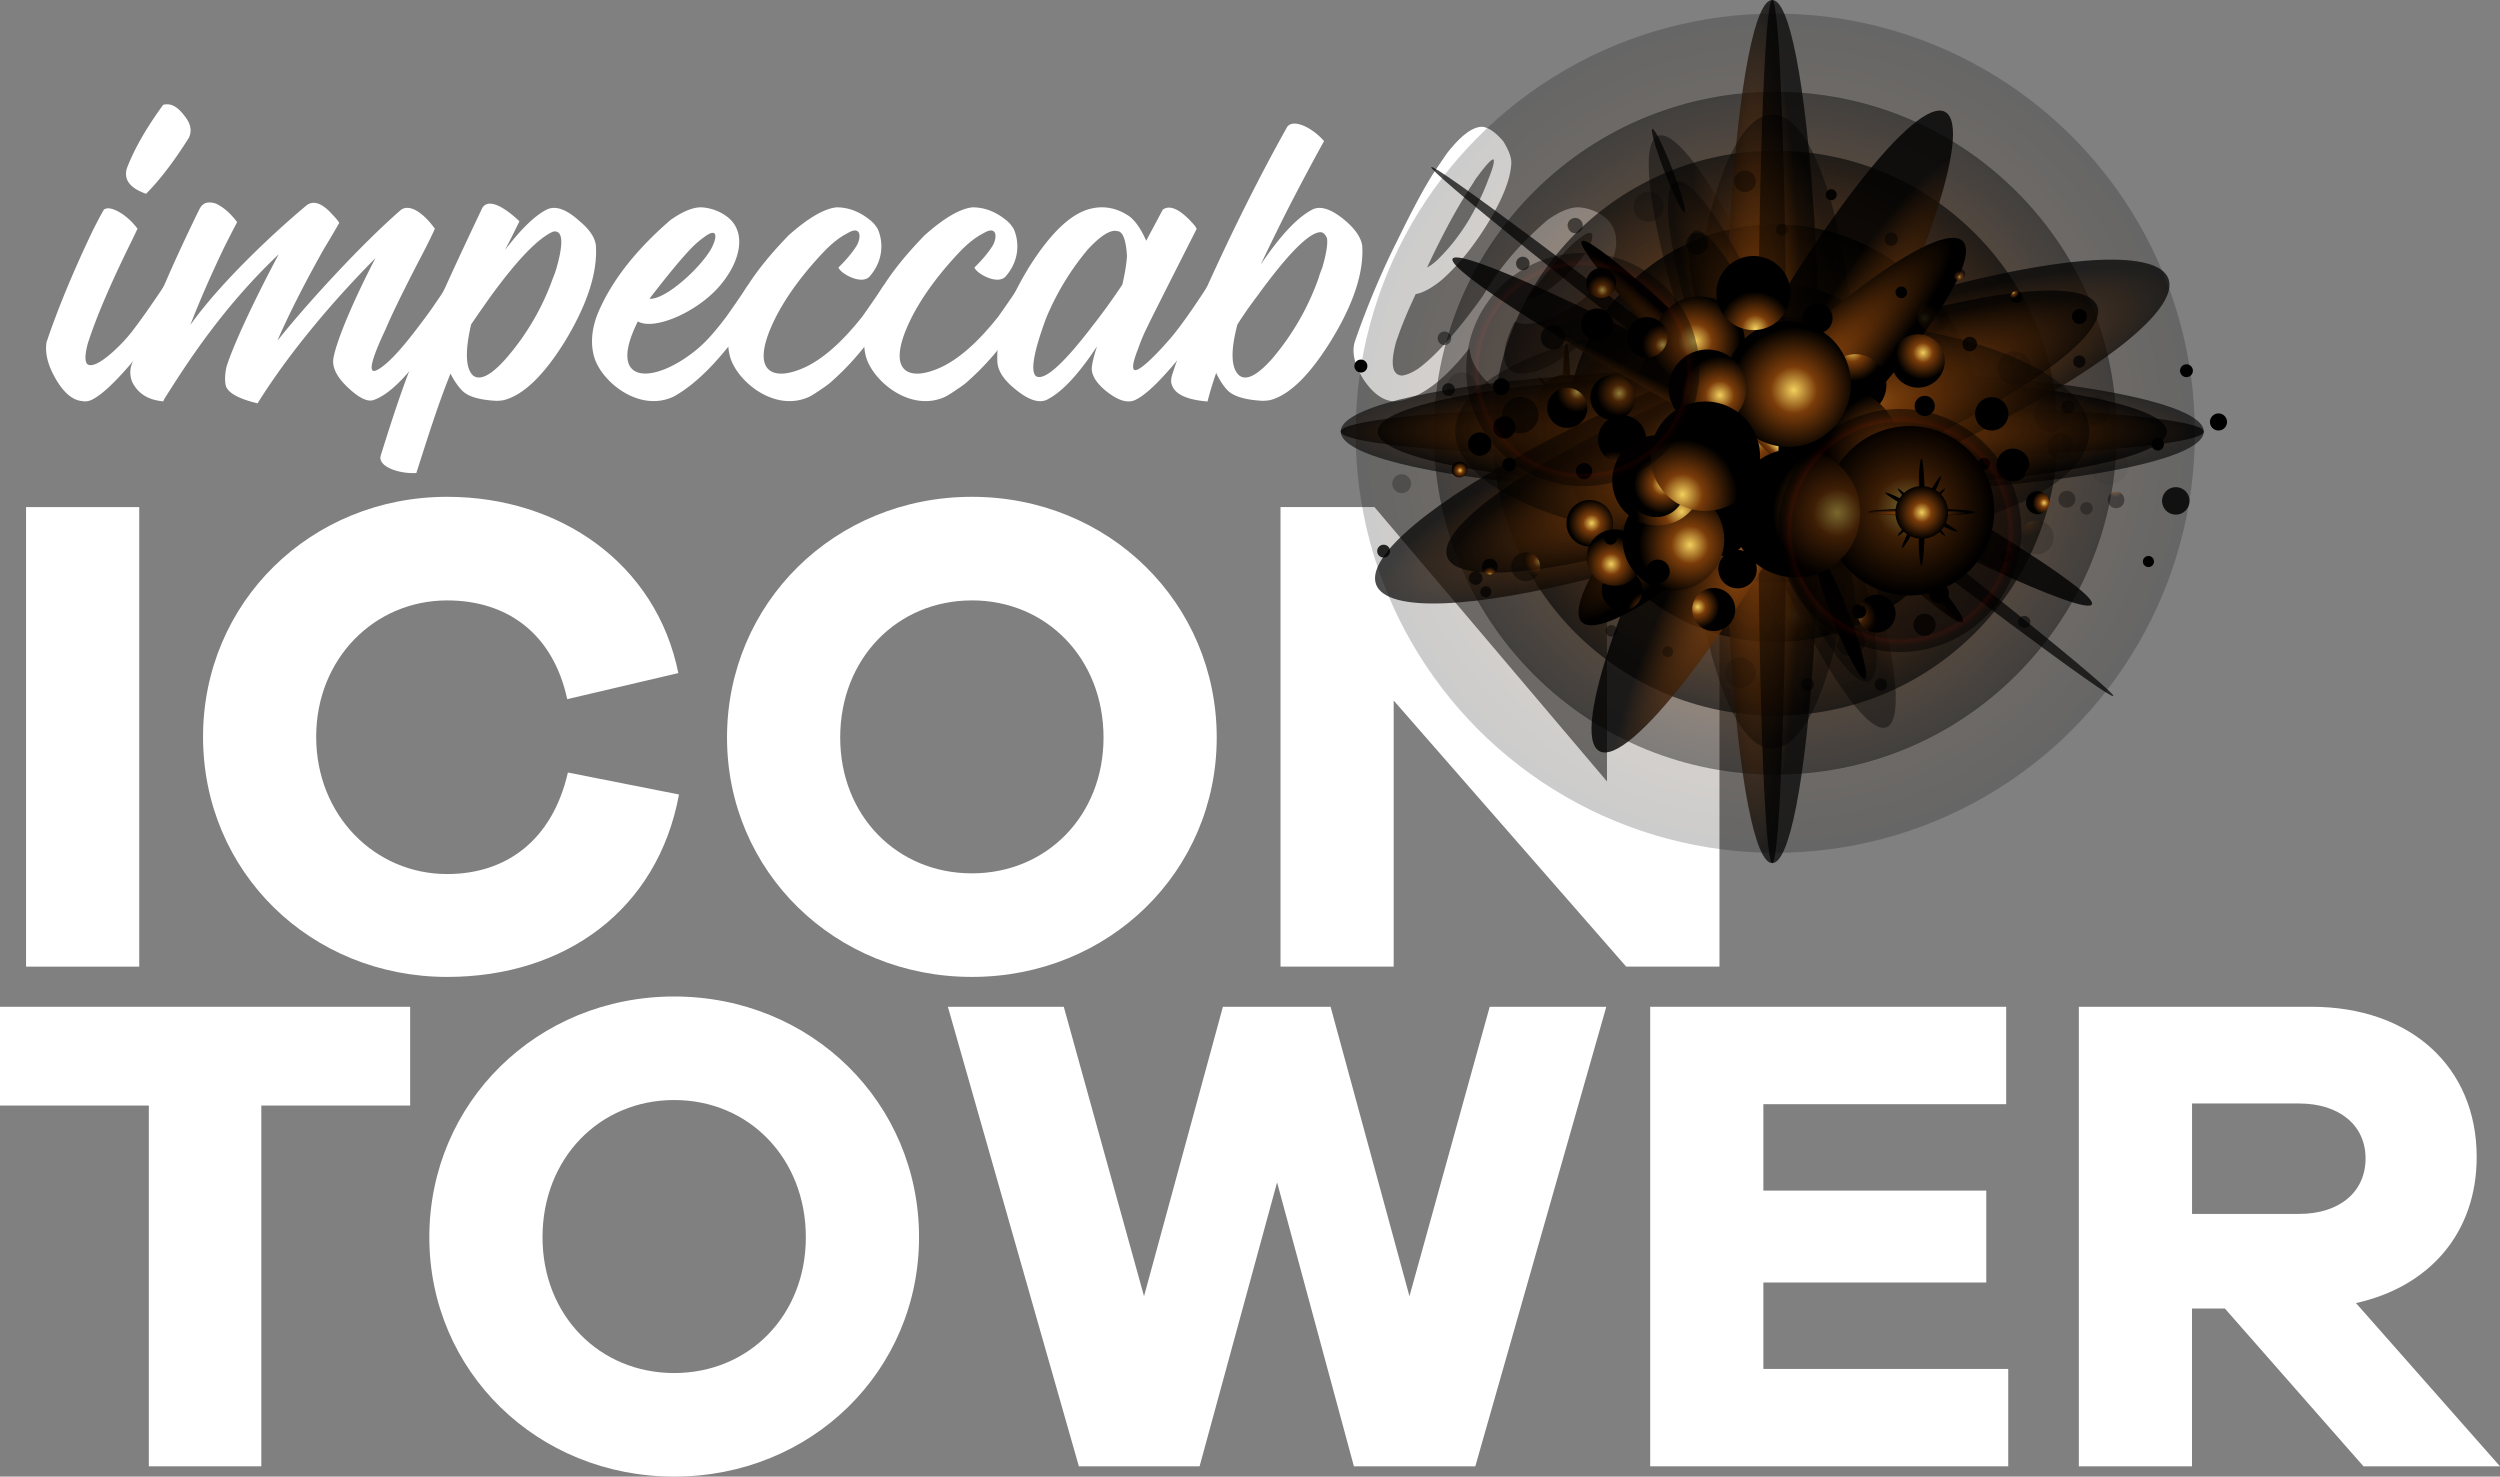 <svg xmlns="http://www.w3.org/2000/svg" xmlns:xlink="http://www.w3.org/1999/xlink" viewBox="0 0 3152 1861.7"><rect x="0" y="0" width="3152" height="1861.7" fill="#808080" stroke="none"/><defs><style>.cls-1{isolation:isolate;}.cls-2{fill:#fff;}.cls-10,.cls-100,.cls-101,.cls-103,.cls-104,.cls-106,.cls-108,.cls-11,.cls-110,.cls-111,.cls-112,.cls-113,.cls-114,.cls-116,.cls-118,.cls-12,.cls-120,.cls-122,.cls-123,.cls-124,.cls-125,.cls-126,.cls-128,.cls-13,.cls-130,.cls-132,.cls-134,.cls-136,.cls-138,.cls-14,.cls-140,.cls-142,.cls-143,.cls-145,.cls-147,.cls-149,.cls-15,.cls-151,.cls-152,.cls-153,.cls-154,.cls-156,.cls-158,.cls-16,.cls-160,.cls-161,.cls-162,.cls-163,.cls-164,.cls-165,.cls-167,.cls-168,.cls-169,.cls-17,.cls-170,.cls-172,.cls-174,.cls-176,.cls-178,.cls-179,.cls-18,.cls-180,.cls-181,.cls-182,.cls-183,.cls-184,.cls-185,.cls-186,.cls-187,.cls-19,.cls-20,.cls-21,.cls-22,.cls-23,.cls-24,.cls-25,.cls-26,.cls-27,.cls-28,.cls-29,.cls-3,.cls-30,.cls-31,.cls-32,.cls-33,.cls-34,.cls-35,.cls-37,.cls-38,.cls-4,.cls-40,.cls-41,.cls-42,.cls-43,.cls-45,.cls-46,.cls-48,.cls-49,.cls-5,.cls-50,.cls-52,.cls-53,.cls-54,.cls-56,.cls-58,.cls-59,.cls-6,.cls-61,.cls-62,.cls-63,.cls-65,.cls-66,.cls-67,.cls-68,.cls-7,.cls-70,.cls-71,.cls-72,.cls-73,.cls-75,.cls-76,.cls-77,.cls-78,.cls-79,.cls-8,.cls-81,.cls-82,.cls-84,.cls-86,.cls-88,.cls-9,.cls-90,.cls-92,.cls-93,.cls-94,.cls-96,.cls-97,.cls-98,.cls-99{mix-blend-mode:screen;}.cls-3{fill:url(#Áåçûìÿííûé_ãðàäèåíò_10);}.cls-4{fill:url(#Áåçûìÿííûé_ãðàäèåíò_10-2);}.cls-5{fill:url(#Áåçûìÿííûé_ãðàäèåíò_10-3);}.cls-6{fill:url(#Áåçûìÿííûé_ãðàäèåíò_10-4);}.cls-7{fill:url(#Áåçûìÿííûé_ãðàäèåíò_10-5);}.cls-8{opacity:0.2;fill:url(#Áåçûìÿííûé_ãðàäèåíò_10-6);}.cls-180,.cls-21,.cls-22,.cls-23,.cls-24,.cls-25,.cls-9{opacity:0.4;}.cls-9{fill:url(#Áåçûìÿííûé_ãðàäèåíò_10-7);}.cls-10,.cls-17{opacity:0.6;}.cls-10{fill:url(#Áåçûìÿííûé_ãðàäèåíò_10-8);}.cls-11,.cls-26,.cls-27{opacity:0.8;}.cls-11{fill:url(#Áåçûìÿííûé_ãðàäèåíò_10-9);}.cls-12{fill:url(#Áåçûìÿííûé_ãðàäèåíò_10-10);}.cls-13,.cls-14,.cls-15,.cls-16,.cls-18,.cls-19,.cls-20,.cls-31{opacity:0.7;}.cls-13{fill:url(#Áåçûìÿííûé_ãðàäèåíò_10-11);}.cls-14{fill:url(#Áåçûìÿííûé_ãðàäèåíò_10-12);}.cls-15{fill:url(#Áåçûìÿííûé_ãðàäèåíò_10-13);}.cls-16{fill:url(#Áåçûìÿííûé_ãðàäèåíò_10-14);}.cls-17{fill:url(#Áåçûìÿííûé_ãðàäèåíò_10-15);}.cls-18{fill:url(#Áåçûìÿííûé_ãðàäèåíò_10-16);}.cls-19{fill:url(#Áåçûìÿííûé_ãðàäèåíò_10-17);}.cls-20{fill:url(#Áåçûìÿííûé_ãðàäèåíò_10-18);}.cls-21{fill:url(#Áåçûìÿííûé_ãðàäèåíò_10-19);}.cls-22{fill:url(#Áåçûìÿííûé_ãðàäèåíò_10-20);}.cls-23{fill:url(#Áåçûìÿííûé_ãðàäèåíò_10-21);}.cls-24{fill:url(#Áåçûìÿííûé_ãðàäèåíò_10-22);}.cls-25{fill:url(#Áåçûìÿííûé_ãðàäèåíò_10-23);}.cls-26{fill:url(#Áåçûìÿííûé_ãðàäèåíò_10-24);}.cls-27{fill:url(#Áåçûìÿííûé_ãðàäèåíò_10-25);}.cls-28{fill:url(#Áåçûìÿííûé_ãðàäèåíò_10-26);}.cls-29{fill:url(#Áåçûìÿííûé_ãðàäèåíò_10-27);}.cls-30{fill:url(#Áåçûìÿííûé_ãðàäèåíò_10-28);}.cls-31{fill:url(#Áåçûìÿííûé_ãðàäèåíò_10-29);}.cls-32{fill:url(#Áåçûìÿííûé_ãðàäèåíò_10-30);}.cls-33{fill:url(#Áåçûìÿííûé_ãðàäèåíò_10-31);}.cls-34{fill:url(#Áåçûìÿííûé_ãðàäèåíò_10-32);}.cls-35{fill:url(#Áåçûìÿííûé_ãðàäèåíò_10-33);}.cls-36{opacity:0.05;}.cls-37{fill:url(#Áåçûìÿííûé_ãðàäèåíò_10-34);}.cls-38{fill:url(#Áåçûìÿííûé_ãðàäèåíò_10-35);}.cls-39{opacity:0.83;}.cls-40{fill:url(#Áåçûìÿííûé_ãðàäèåíò_10-36);}.cls-41{fill:url(#Áåçûìÿííûé_ãðàäèåíò_10-37);}.cls-42{fill:url(#Áåçûìÿííûé_ãðàäèåíò_10-38);}.cls-43{fill:url(#Áåçûìÿííûé_ãðàäèåíò_10-39);}.cls-44{opacity:0.83;}.cls-45{fill:url(#Áåçûìÿííûé_ãðàäèåíò_10-40);}.cls-46{fill:url(#Áåçûìÿííûé_ãðàäèåíò_10-41);}.cls-47{opacity:0.73;}.cls-48{fill:url(#Áåçûìÿííûé_ãðàäèåíò_10-42);}.cls-49{fill:url(#Áåçûìÿííûé_ãðàäèåíò_10-43);}.cls-50{fill:url(#Áåçûìÿííûé_ãðàäèåíò_10-44);}.cls-51{opacity:0.46;}.cls-52{fill:url(#Áåçûìÿííûé_ãðàäèåíò_10-45);}.cls-53{fill:url(#Áåçûìÿííûé_ãðàäèåíò_10-46);}.cls-54{fill:url(#Áåçûìÿííûé_ãðàäèåíò_10-47);}.cls-55{opacity:0.37;}.cls-56{fill:url(#Áåçûìÿííûé_ãðàäèåíò_10-48);}.cls-57{opacity:0.37;}.cls-58{fill:url(#Áåçûìÿííûé_ãðàäèåíò_10-49);}.cls-59{fill:url(#Áåçûìÿííûé_ãðàäèåíò_10-50);}.cls-60{opacity:0.57;}.cls-61{fill:url(#Áåçûìÿííûé_ãðàäèåíò_10-51);}.cls-62{fill:url(#Áåçûìÿííûé_ãðàäèåíò_10-52);}.cls-63{fill:url(#Áåçûìÿííûé_ãðàäèåíò_10-53);}.cls-64{opacity:0.51;}.cls-65{fill:url(#Áåçûìÿííûé_ãðàäèåíò_10-54);}.cls-66{fill:url(#Áåçûìÿííûé_ãðàäèåíò_10-55);}.cls-67{fill:url(#Áåçûìÿííûé_ãðàäèåíò_10-56);}.cls-68{fill:url(#Áåçûìÿííûé_ãðàäèåíò_10-57);}.cls-69{opacity:0.65;}.cls-70{fill:url(#Áåçûìÿííûé_ãðàäèåíò_10-58);}.cls-71{fill:url(#Áåçûìÿííûé_ãðàäèåíò_10-59);}.cls-72{fill:url(#Áåçûìÿííûé_ãðàäèåíò_10-60);}.cls-73{fill:url(#Áåçûìÿííûé_ãðàäèåíò_10-61);}.cls-74{opacity:0.11;}.cls-75{fill:url(#Áåçûìÿííûé_ãðàäèåíò_10-62);}.cls-76{fill:url(#Áåçûìÿííûé_ãðàäèåíò_10-63);}.cls-77{fill:url(#Áåçûìÿííûé_ãðàäèåíò_10-64);}.cls-78{fill:url(#Áåçûìÿííûé_ãðàäèåíò_10-65);}.cls-79{fill:url(#Áåçûìÿííûé_ãðàäèåíò_10-66);}.cls-80{opacity:0.21;}.cls-81{fill:url(#Áåçûìÿííûé_ãðàäèåíò_10-67);}.cls-82{fill:url(#Áåçûìÿííûé_ãðàäèåíò_10-68);}.cls-83{opacity:0.16;}.cls-84{fill:url(#Áåçûìÿííûé_ãðàäèåíò_10-69);}.cls-85{opacity:0.16;}.cls-86{fill:url(#Áåçûìÿííûé_ãðàäèåíò_10-70);}.cls-87{opacity:0.74;}.cls-88{fill:url(#Áåçûìÿííûé_ãðàäèåíò_10-71);}.cls-89{opacity:0.14;}.cls-90{fill:url(#Áåçûìÿííûé_ãðàäèåíò_10-72);}.cls-91{opacity:0.43;}.cls-92{fill:url(#Áåçûìÿííûé_ãðàäèåíò_10-73);}.cls-93{fill:url(#Áåçûìÿííûé_ãðàäèåíò_10-74);}.cls-94{fill:url(#Áåçûìÿííûé_ãðàäèåíò_10-75);}.cls-95{opacity:0.99;}.cls-96{fill:url(#Áåçûìÿííûé_ãðàäèåíò_10-76);}.cls-97{fill:url(#Áåçûìÿííûé_ãðàäèåíò_10-77);}.cls-98{fill:url(#Áåçûìÿííûé_ãðàäèåíò_10-78);}.cls-99{fill:url(#Áåçûìÿííûé_ãðàäèåíò_10-79);}.cls-100{fill:url(#Áåçûìÿííûé_ãðàäèåíò_10-80);}.cls-101{fill:url(#Áåçûìÿííûé_ãðàäèåíò_10-81);}.cls-102{opacity:0.42;}.cls-103{fill:url(#Áåçûìÿííûé_ãðàäèåíò_10-82);}.cls-104{fill:url(#Áåçûìÿííûé_ãðàäèåíò_10-83);}.cls-105{opacity:0.92;}.cls-106{fill:url(#Áåçûìÿííûé_ãðàäèåíò_10-84);}.cls-107{opacity:0.55;}.cls-108{fill:url(#Áåçûìÿííûé_ãðàäèåíò_10-85);}.cls-109{opacity:0.7;}.cls-110{fill:url(#Áåçûìÿííûé_ãðàäèåíò_10-86);}.cls-111{fill:url(#Áåçûìÿííûé_ãðàäèåíò_10-87);}.cls-112{fill:url(#Áåçûìÿííûé_ãðàäèåíò_10-88);}.cls-113{fill:url(#Áåçûìÿííûé_ãðàäèåíò_10-89);}.cls-114{fill:url(#Áåçûìÿííûé_ãðàäèåíò_10-90);}.cls-115{opacity:0.31;}.cls-116{fill:url(#Áåçûìÿííûé_ãðàäèåíò_10-91);}.cls-117{opacity:0.56;}.cls-118{fill:url(#Áåçûìÿííûé_ãðàäèåíò_10-92);}.cls-119{opacity:0.15;}.cls-120{fill:url(#Áåçûìÿííûé_ãðàäèåíò_10-93);}.cls-121{opacity:0.14;}.cls-122{fill:url(#Áåçûìÿííûé_ãðàäèåíò_10-94);}.cls-123{fill:url(#Áåçûìÿííûé_ãðàäèåíò_10-95);}.cls-124{fill:url(#Áåçûìÿííûé_ãðàäèåíò_10-96);}.cls-125{fill:url(#Áåçûìÿííûé_ãðàäèåíò_10-97);}.cls-126{fill:url(#Áåçûìÿííûé_ãðàäèåíò_10-98);}.cls-127{opacity:0.86;}.cls-128{fill:url(#Áåçûìÿííûé_ãðàäèåíò_10-99);}.cls-129{opacity:0.48;}.cls-130{fill:url(#Áåçûìÿííûé_ãðàäèåíò_10-100);}.cls-131{opacity:0.05;}.cls-132{fill:url(#Áåçûìÿííûé_ãðàäèåíò_10-101);}.cls-133{opacity:0.55;}.cls-134{fill:url(#Áåçûìÿííûé_ãðàäèåíò_10-102);}.cls-135{opacity:0.44;}.cls-136{fill:url(#Áåçûìÿííûé_ãðàäèåíò_10-103);}.cls-137{opacity:0.56;}.cls-138{fill:url(#Áåçûìÿííûé_ãðàäèåíò_10-104);}.cls-139{opacity:0.53;}.cls-140{fill:url(#Áåçûìÿííûé_ãðàäèåíò_10-105);}.cls-141{opacity:0.53;}.cls-142{fill:url(#Áåçûìÿííûé_ãðàäèåíò_10-106);}.cls-143{fill:url(#Áåçûìÿííûé_ãðàäèåíò_10-107);}.cls-144{opacity:0.02;}.cls-145{fill:url(#Áåçûìÿííûé_ãðàäèåíò_10-108);}.cls-146{opacity:0.25;}.cls-147{fill:url(#Áåçûìÿííûé_ãðàäèåíò_10-109);}.cls-148{opacity:0.33;}.cls-149{fill:url(#Áåçûìÿííûé_ãðàäèåíò_10-110);}.cls-150{opacity:0.67;}.cls-151{fill:url(#Áåçûìÿííûé_ãðàäèåíò_10-111);}.cls-152{fill:url(#Áåçûìÿííûé_ãðàäèåíò_10-112);}.cls-153{fill:url(#Áåçûìÿííûé_ãðàäèåíò_10-113);}.cls-154{fill:url(#Áåçûìÿííûé_ãðàäèåíò_10-114);}.cls-155{opacity:0.34;}.cls-156{fill:url(#Áåçûìÿííûé_ãðàäèåíò_10-115);}.cls-157{opacity:0.15;}.cls-158{fill:url(#Áåçûìÿííûé_ãðàäèåíò_10-116);}.cls-159{opacity:0.6;}.cls-160{fill:url(#Áåçûìÿííûé_ãðàäèåíò_10-117);}.cls-161{fill:url(#Áåçûìÿííûé_ãðàäèåíò_10-118);}.cls-162{fill:url(#Áåçûìÿííûé_ãðàäèåíò_10-119);}.cls-163{fill:url(#Áåçûìÿííûé_ãðàäèåíò_10-120);}.cls-164{fill:url(#Áåçûìÿííûé_ãðàäèåíò_10-121);}.cls-165{fill:url(#Áåçûìÿííûé_ãðàäèåíò_10-122);}.cls-166{opacity:0.39;}.cls-167{fill:url(#Áåçûìÿííûé_ãðàäèåíò_10-123);}.cls-168{fill:url(#Áåçûìÿííûé_ãðàäèåíò_10-124);}.cls-169{fill:url(#Áåçûìÿííûé_ãðàäèåíò_10-125);}.cls-170{fill:url(#Áåçûìÿííûé_ãðàäèåíò_10-126);}.cls-171{opacity:0.76;}.cls-172{fill:url(#Áåçûìÿííûé_ãðàäèåíò_10-127);}.cls-173{opacity:0.83;}.cls-174{fill:url(#Áåçûìÿííûé_ãðàäèåíò_10-128);}.cls-175{opacity:0.69;}.cls-176{fill:url(#Áåçûìÿííûé_ãðàäèåíò_10-129);}.cls-177{opacity:0.09;}.cls-178{fill:url(#Áåçûìÿííûé_ãðàäèåíò_10-130);}.cls-179{opacity:0.5;fill:url(#Áåçûìÿííûé_ãðàäèåíò_11);}.cls-180{fill:url(#Áåçûìÿííûé_ãðàäèåíò_11-2);}.cls-181{fill:url(#Áåçûìÿííûé_ãðàäèåíò_10-131);}.cls-182{fill:url(#Áåçûìÿííûé_ãðàäèåíò_10-132);}.cls-183{fill:url(#Áåçûìÿííûé_ãðàäèåíò_10-133);}.cls-184{fill:url(#Áåçûìÿííûé_ãðàäèåíò_10-134);}.cls-185{fill:url(#Áåçûìÿííûé_ãðàäèåíò_10-135);}.cls-186{fill:url(#Áåçûìÿííûé_ãðàäèåíò_10-136);}.cls-187{fill:url(#Áåçûìÿííûé_ãðàäèåíò_10-137);}</style><radialGradient id="Áåçûìÿííûé_ãðàäèåíò_10" cx="17706" cy="1627.35" r="22.67" gradientTransform="translate(-2102.71 -5189.24) scale(0.23 3.5)" gradientUnits="userSpaceOnUse"><stop offset="0" stop-color="#f2cf5e"/><stop offset="0.37" stop-color="#7a3c0a"/><stop offset="1"/></radialGradient><radialGradient id="Áåçûìÿííûé_ãðàäèåíò_10-2" cx="4052.71" cy="3417" r="22.67" gradientTransform="translate(-9994.08 1444.38) rotate(-90) scale(0.23 3.5)" xlink:href="#Áåçûìÿííûé_ãðàäèåíò_10"/><radialGradient id="Áåçûìÿííûé_ãðàäèåíò_10-3" cx="-12384.51" cy="3338.63" r="14.14" gradientTransform="translate(-8311.92 6763.06) rotate(-135) scale(0.23 3.5)" xlink:href="#Áåçûìÿííûé_ãðàäèåíò_10"/><radialGradient id="Áåçûìÿííûé_ãðàäèåíò_10-4" cx="-21974.52" cy="1438.45" r="14.14" gradientTransform="translate(1958.23 7653.58) rotate(135) scale(0.23 3.5)" xlink:href="#Áåçûìÿííûé_ãðàäèåíò_10"/><radialGradient id="Áåçûìÿííûé_ãðàäèåíò_10-5" cx="1975.53" cy="511.34" r="39.09" gradientTransform="matrix(1, 0, 0, 1, 0, 0)" xlink:href="#Áåçûìÿííûé_ãðàäèåíò_10"/><radialGradient id="Áåçûìÿííûé_ãðàäèåíò_10-6" cx="2238.27" cy="546.17" r="529.05" gradientTransform="matrix(1, 0, 0, 1, 0, 0)" xlink:href="#Áåçûìÿííûé_ãðàäèåíò_10"/><radialGradient id="Áåçûìÿííûé_ãðàäèåíò_10-7" cx="2238.27" cy="546.17" r="430.52" gradientTransform="translate(1041.78 -1422.73) rotate(45)" xlink:href="#Áåçûìÿííûé_ãðàäèåíò_10"/><radialGradient id="Áåçûìÿííûé_ãðàäèåíò_10-8" cx="2238.27" cy="546.17" r="356.16" gradientTransform="matrix(1, 0, 0, 1, 0, 0)" xlink:href="#Áåçûìÿííûé_ãðàäèåíò_10"/><radialGradient id="Áåçûìÿííûé_ãðàäèåíò_10-9" cx="2238.27" cy="546.17" r="263.3" gradientTransform="matrix(1, 0, 0, 1, 0, 0)" xlink:href="#Áåçûìÿííûé_ãðàäèåíò_10"/><radialGradient id="Áåçûìÿííûé_ãðàäèåíò_10-10" cx="2238.27" cy="546.17" r="188.13" gradientTransform="translate(1041.78 -1422.73) rotate(45)" xlink:href="#Áåçûìÿííûé_ãðàäèåíò_10"/><radialGradient id="Áåçûìÿííûé_ãðàäèåíò_10-11" cx="10755" cy="1636.79" r="155.34" gradientTransform="translate(-1981.5 -5189.24) scale(0.39 3.5)" xlink:href="#Áåçûìÿííûé_ãðàäèåíò_10"/><radialGradient id="Áåçûìÿííûé_ãðàäèåíò_10-12" cx="46793.35" cy="1636.79" r="155.31" gradientTransform="translate(-3249.72 -5189.24) scale(0.12 3.5)" xlink:href="#Áåçûìÿííûé_ãðàäèåíò_10"/><radialGradient id="Áåçûìÿííûé_ãðàäèåíò_10-13" cx="63435.27" cy="3047.22" r="155.32" gradientTransform="matrix(0.04, -0.05, 2.77, 2.15, -8876.9, -2546.77)" xlink:href="#Áåçûìÿííûé_ãðàäèåíò_10"/><radialGradient id="Áåçûìÿííûé_ãðàäèåíò_10-14" cx="3909.1" cy="3491.08" r="155.34" gradientTransform="translate(-9994.08 1444.38) rotate(-90) scale(0.23 3.5)" xlink:href="#Áåçûìÿííûé_ãðàäèåíò_10"/><radialGradient id="Áåçûìÿííûé_ãðàäèåíò_10-15" cx="-288.09" cy="3491.08" r="155.33" gradientTransform="translate(-9994.08 395.77) rotate(-90) scale(0.51 3.5)" xlink:href="#Áåçûìÿííûé_ãðàäèåíò_10"/><radialGradient id="Áåçûìÿííûé_ãðàäèåíò_10-16" cx="-288.09" cy="3491.08" r="142.06" gradientTransform="translate(-9994.08 395.77) rotate(-90) scale(0.51 3.5)" xlink:href="#Áåçûìÿííûé_ãðàäèåíò_10"/><radialGradient id="Áåçûìÿííûé_ãðàäèåíò_10-17" cx="-4636.95" cy="4032.41" r="196.87" gradientTransform="matrix(0, -0.54, 2.72, 0, -8731.52, -1948.61)" xlink:href="#Áåçûìÿííûé_ãðàäèåíò_10"/><radialGradient id="Áåçûìÿííûé_ãðàäèåíò_10-18" cx="-4636.95" cy="4032.41" r="161.52" gradientTransform="matrix(0, -0.54, 2.72, 0, -8731.51, -1948.64)" xlink:href="#Áåçûìÿííûé_ãðàäèåíò_10"/><radialGradient id="Áåçûìÿííûé_ãðàäèåíò_10-19" cx="-20838.49" cy="1794.55" r="192.01" gradientTransform="matrix(-0.31, 0.12, -0.75, -1.94, -2826.74, 6504.03)" xlink:href="#Áåçûìÿííûé_ãðàäèåíò_10"/><radialGradient id="Áåçûìÿííûé_ãðàäèåíò_10-20" cx="-14392.28" cy="2786.12" r="192.01" gradientTransform="translate(-5841.05 6343.43) rotate(180) scale(0.56 2.08)" xlink:href="#Áåçûìÿííûé_ãðàäèåíò_10"/><radialGradient id="Áåçûìÿííûé_ãðàäèåíò_10-21" cx="-1340.25" cy="4543.84" r="192" gradientTransform="translate(-7223.54 -464.56) rotate(-90) scale(0.75 2.08)" xlink:href="#Áåçûìÿííûé_ãðàäèåíò_10"/><radialGradient id="Áåçûìÿííûé_ãðàäèåíò_10-22" cx="-20838.49" cy="1794.55" r="162.17" gradientTransform="matrix(-0.33, 0, 0, -2.08, -4634.93, 4278.78)" xlink:href="#Áåçûìÿííûé_ãðàäèåíò_10"/><radialGradient id="Áåçûìÿííûé_ãðàäèåíò_10-23" cx="-20838.49" cy="1794.55" r="130.46" gradientTransform="matrix(-0.31, 0.12, -0.75, -1.94, -2826.74, 6504.03)" xlink:href="#Áåçûìÿííûé_ãðàäèåíò_10"/><radialGradient id="Áåçûìÿííûé_ãðàäèåíò_10-24" cx="13363.88" cy="3112.96" r="130.8" gradientTransform="matrix(0.11, -0.2, 3.08, 1.67, -8820.85, -1934.56)" xlink:href="#Áåçûìÿííûé_ãðàäèåíò_10"/><radialGradient id="Áåçûìÿííûé_ãðàäèåíò_10-25" cx="-10350.25" cy="3131.54" r="130.79" gradientTransform="matrix(-0.51, -0.28, 1.67, -3.08, -8247.85, 7346.99)" xlink:href="#Áåçûìÿííûé_ãðàäèåíò_10"/><radialGradient id="Áåçûìÿííûé_ãðàäèåíò_10-26" cx="-7801.65" cy="3384.34" r="96.94" gradientTransform="translate(-9743.99 5331) rotate(-135) scale(0.65 3.5)" xlink:href="#Áåçûìÿííûé_ãðàäèåíò_10"/><radialGradient id="Áåçûìÿííûé_ãðàäèåíò_10-27" cx="-22669.46" cy="1379.39" r="96.94" gradientTransform="translate(1958.23 7653.58) rotate(135) scale(0.23 3.5)" xlink:href="#Áåçûìÿííûé_ãðàäèåíò_10"/><radialGradient id="Áåçûìÿííûé_ãðàäèåíò_10-28" cx="76809.42" cy="2850.54" r="155.35" gradientTransform="matrix(0.06, -0.02, 0.2, 0.53, -3193.76, 1172.3)" xlink:href="#Áåçûìÿííûé_ãðàäèåíò_10"/><radialGradient id="Áåçûìÿííûé_ãðàäèåíò_10-29" cx="164882.64" cy="1884.47" r="155.3" gradientTransform="matrix(0.03, -0.01, 0.13, 0.34, -3254.57, 1554.94)" xlink:href="#Áåçûìÿííûé_ãðàäèåíò_10"/><radialGradient id="Áåçûìÿííûé_ãðàäèåíò_10-30" cx="-8540.52" cy="-5682.62" r="13.73" gradientTransform="translate(22385.94 2400.79) rotate(-29.02) scale(1.98)" xlink:href="#Áåçûìÿííûé_ãðàäèåíò_10"/><radialGradient id="Áåçûìÿííûé_ãðàäèåíò_10-31" cx="-12838.37" cy="-7296.23" r="13.72" gradientTransform="translate(-25670.86 13394.69) rotate(125.43) scale(2.07)" xlink:href="#Áåçûìÿííûé_ãðàäèåíò_10"/><radialGradient id="Áåçûìÿííûé_ãðàäèåíò_10-32" cx="-8768.73" cy="-5618.09" r="13.72" gradientTransform="translate(24292.95 600.24) rotate(-32.8) scale(2.14)" xlink:href="#Áåçûìÿííûé_ãðàäèåíò_10"/><radialGradient id="Áåçûìÿííûé_ãðàäèåíò_10-33" cx="-9680.49" cy="-6722.17" r="13.73" gradientTransform="translate(-13499.93 37903.43) rotate(77.99) scale(3.43)" xlink:href="#Áåçûìÿííûé_ãðàäèåíò_10"/><radialGradient id="Áåçûìÿííûé_ãðàäèåíò_10-34" cx="-9449.71" cy="-5250.57" r="13.73" gradientTransform="translate(31584.27 -9694.5) rotate(-48.71) scale(2.88)" xlink:href="#Áåçûìÿííûé_ãðàäèåíò_10"/><radialGradient id="Áåçûìÿííûé_ãðàäèåíò_10-35" cx="-18209" cy="-10886.63" r="13.73" gradientTransform="matrix(-0.35, 0.48, -0.48, -0.35, -8744.6, 5341.95)" xlink:href="#Áåçûìÿííûé_ãðàäèåíò_10"/><radialGradient id="Áåçûìÿííûé_ãðàäèåíò_10-36" cx="-14229.54" cy="-8392.13" r="13.73" gradientTransform="matrix(-0.73, 1.02, -1.02, -0.73, -16295.21, 9059.77)" xlink:href="#Áåçûìÿííûé_ãðàäèåíò_10"/><radialGradient id="Áåçûìÿííûé_ãðàäèåíò_10-37" cx="-9615.27" cy="-11259.98" r="13.73" gradientTransform="translate(-1026.07 13770.04) rotate(55.09) scale(0.93)" xlink:href="#Áåçûìÿííûé_ãðàäèåíò_10"/><radialGradient id="Áåçûìÿííûé_ãðàäèåíò_10-38" cx="-12353.53" cy="-4488.33" r="13.73" gradientTransform="matrix(-1.99, -0.97, 0.97, -1.99, -18194.23, -20315.32)" xlink:href="#Áåçûìÿííûé_ãðàäèåíò_10"/><radialGradient id="Áåçûìÿííûé_ãðàäèåíò_10-39" cx="-15914.55" cy="-8707.95" r="13.72" gradientTransform="translate(-12228.73 5831.96) rotate(131.52) scale(0.84)" xlink:href="#Áåçûìÿííûé_ãðàäèåíò_10"/><radialGradient id="Áåçûìÿííûé_ãðàäèåíò_10-40" cx="-7285.08" cy="-11315.77" r="13.73" gradientTransform="translate(1600.04 10410.66) rotate(34.42) scale(0.72)" xlink:href="#Áåçûìÿííûé_ãðàäèåíò_10"/><radialGradient id="Áåçûìÿííûé_ãðàäèåíò_10-41" cx="-10061.77" cy="-9551.92" r="13.73" gradientTransform="translate(-296.72 19176.01) rotate(54.34) scale(1.37)" xlink:href="#Áåçûìÿííûé_ãðàäèåíò_10"/><radialGradient id="Áåçûìÿííûé_ãðàäèåíò_10-42" cx="-19820.43" cy="-4523.98" r="13.73" gradientTransform="translate(-8785 81.51) rotate(169.02) scale(0.56)" xlink:href="#Áåçûìÿííûé_ãðàäèåíò_10"/><radialGradient id="Áåçûìÿííûé_ãðàäèåíò_10-43" cx="-11927.35" cy="1264.35" r="13.73" gradientTransform="matrix(-0.31, -0.54, 0.54, -0.31, -2491.97, -5519.54)" xlink:href="#Áåçûìÿííûé_ãðàäèåíò_10"/><radialGradient id="Áåçûìÿííûé_ãðàäèåíò_10-44" cx="-9467.5" cy="-906.19" r="13.72" gradientTransform="matrix(-0.06, -0.92, 0.92, -0.06, 2716.62, -7972.9)" xlink:href="#Áåçûìÿííûé_ãðàäèåíò_10"/><radialGradient id="Áåçûìÿííûé_ãðàäèåíò_10-45" cx="-17842.86" cy="-3380.12" r="13.72" gradientTransform="translate(-9361.56 -1298.2) rotate(178.04) scale(0.62)" xlink:href="#Áåçûìÿííûé_ãðàäèåíò_10"/><radialGradient id="Áåçûìÿííûé_ãðàäèåíò_10-46" cx="-9747.19" cy="-4408.73" r="13.73" gradientTransform="translate(18599.71 -20178.42) rotate(-76.23) scale(2.45)" xlink:href="#Áåçûìÿííûé_ãðàäèåíò_10"/><radialGradient id="Áåçûìÿííûé_ãðàäèåíò_10-47" cx="-10370.47" cy="-7716.43" r="13.73" gradientTransform="translate(4095.62 36980.88) rotate(50.59) scale(2.83)" xlink:href="#Áåçûìÿííûé_ãðàäèåíò_10"/><radialGradient id="Áåçûìÿííûé_ãðàäèåíò_10-48" cx="-9332.03" cy="-14913.45" r="13.72" gradientTransform="translate(-1810.47 8985.62) rotate(57.05) scale(0.55)" xlink:href="#Áåçûìÿííûé_ãðàäèåíò_10"/><radialGradient id="Áåçûìÿííûé_ãðàäèåíò_10-49" cx="-15404.01" cy="-8099.18" r="13.72" gradientTransform="translate(-14017.35 6126.02) rotate(132.28) scale(0.99)" xlink:href="#Áåçûìÿííûé_ãðàäèåíò_10"/><radialGradient id="Áåçûìÿííûé_ãðàäèåíò_10-50" cx="-11126.99" cy="-5218.12" r="13.72" gradientTransform="matrix(-3.22, -4.56, 4.56, -3.22, -9655.31, -66970.32)" xlink:href="#Áåçûìÿííûé_ãðàäèåíò_10"/><radialGradient id="Áåçûìÿííûé_ãðàäèåíò_10-51" cx="-4330.31" cy="-12371.85" r="13.73" gradientTransform="translate(2140.89 7550.86) rotate(21.91) scale(0.55)" xlink:href="#Áåçûìÿííûé_ãðàäèåíò_10"/><radialGradient id="Áåçûìÿííûé_ãðàäèåíò_10-52" cx="-14222.63" cy="-11389.77" r="13.73" gradientTransform="translate(-8308.57 9521.95) rotate(100.41) scale(0.75)" xlink:href="#Áåçûìÿííûé_ãðàäèåíò_10"/><radialGradient id="Áåçûìÿííûé_ãðàäèåíò_10-53" cx="-8879.22" cy="-7530.37" r="13.73" gradientTransform="matrix(1.8, 0.5, -0.5, 1.8, 14295.42, 18766.22)" xlink:href="#Áåçûìÿííûé_ãðàäèåíò_10"/><radialGradient id="Áåçûìÿííûé_ãðàäèåíò_10-54" cx="-6329.81" cy="757.4" r="13.72" gradientTransform="translate(2698.3 -3546.53) rotate(-78.51) scale(0.61)" xlink:href="#Áåçûìÿííûé_ãðàäèåíò_10"/><radialGradient id="Áåçûìÿííûé_ãðàäèåíò_10-55" cx="-17499.85" cy="-6085.62" r="13.73" gradientTransform="matrix(-0.74, 0.27, -0.27, -0.74, -11709.27, 758.25)" xlink:href="#Áåçûìÿííûé_ãðàäèåíò_10"/><radialGradient id="Áåçûìÿííûé_ãðàäèåíò_10-56" cx="-9764.66" cy="-6079.05" r="13.72" gradientTransform="translate(49652.7 9154.4) rotate(-21.5) scale(4.2)" xlink:href="#Áåçûìÿííûé_ãðàäèåíò_10"/><radialGradient id="Áåçûìÿííûé_ãðàäèåíò_10-57" cx="-7711.32" cy="-6247.19" r="13.72" gradientTransform="matrix(1.4, -0.49, 0.49, 1.4, 15858.82, 5331.36)" xlink:href="#Áåçûìÿííûé_ãðàäèåíò_10"/><radialGradient id="Áåçûìÿííûé_ãðàäèåíò_10-58" cx="-6171.78" cy="-456.98" r="13.72" gradientTransform="translate(3403.14 -2815.19) rotate(-70.71) scale(0.62)" xlink:href="#Áåçûìÿííûé_ãðàäèåíò_10"/><radialGradient id="Áåçûìÿííûé_ãðàäèåíò_10-59" cx="-11548.89" cy="-5515.49" r="13.73" gradientTransform="translate(-50211.79 -51467.55) rotate(-160.81) scale(5.77)" xlink:href="#Áåçûìÿííûé_ãðàäèåíò_10"/><radialGradient id="Áåçûìÿííûé_ãðàäèåíò_10-60" cx="-12837.9" cy="-15221.47" r="13.72" gradientTransform="matrix(0.09, 0.52, -0.52, 0.09, -4374.61, 8489.48)" xlink:href="#Áåçûìÿííûé_ãðàäèåíò_10"/><radialGradient id="Áåçûìÿííûé_ãðàäèåíò_10-61" cx="-10293.04" cy="1371.45" r="13.72" gradientTransform="translate(-164.94 -5615.49) rotate(-104.79) scale(0.66)" xlink:href="#Áåçûìÿííûé_ãðàäèåíò_10"/><radialGradient id="Áåçûìÿííûé_ãðàäèåíò_10-62" cx="-14259.75" cy="-6402.49" r="13.72" gradientTransform="translate(-20672.04 1684.49) rotate(152.64) scale(1.48)" xlink:href="#Áåçûìÿííûé_ãðàäèåíò_10"/><radialGradient id="Áåçûìÿííûé_ãðàäèåíò_10-63" cx="-12785.74" cy="1119.79" r="13.73" gradientTransform="translate(-3123.96 -6259.87) rotate(-125.78) scale(0.69)" xlink:href="#Áåçûìÿííûé_ãðàäèåíò_10"/><radialGradient id="Áåçûìÿííûé_ãðàäèåíò_10-64" cx="-20154.45" cy="-3044.87" r="13.72" gradientTransform="translate(-7808.4 -616.9) rotate(178.68) scale(0.51)" xlink:href="#Áåçûìÿííûé_ãðàäèåíò_10"/><radialGradient id="Áåçûìÿííûé_ãðàäèåíò_10-65" cx="-10517.3" cy="-7439.28" r="13.72" gradientTransform="translate(4579.67 44150.81) rotate(51.63) scale(3.4)" xlink:href="#Áåçûìÿííûé_ãðàäèåíò_10"/><radialGradient id="Áåçûìÿííûé_ãðàäèåíò_10-66" cx="-11874.09" cy="-7693.5" r="13.72" gradientTransform="matrix(-0.44, 2.48, -2.48, -0.44, -22197.48, 26760.76)" xlink:href="#Áåçûìÿííûé_ãðàäèåíò_10"/><radialGradient id="Áåçûìÿííûé_ãðàäèåíò_10-67" cx="-11723.36" cy="-2683.63" r="13.73" gradientTransform="translate(-4728.59 -14935.67) rotate(-127.02) scale(1.38)" xlink:href="#Áåçûìÿííûé_ãðàäèåíò_10"/><radialGradient id="Áåçûìÿííûé_ãðàäèåíò_10-68" cx="-7514.28" cy="-5407.56" r="13.73" gradientTransform="matrix(1.14, -0.77, 0.77, 1.14, 14750.34, 744.39)" xlink:href="#Áåçûìÿííûé_ãðàäèåíò_10"/><radialGradient id="Áåçûìÿííûé_ãðàäèåíò_10-69" cx="-11728.02" cy="-10196.46" r="13.72" gradientTransform="translate(-7269.03 16328.86) rotate(81.04) scale(1.2)" xlink:href="#Áåçûìÿííûé_ãðàäèåíò_10"/><radialGradient id="Áåçûìÿííûé_ãðàäèåíò_10-70" cx="-9886.57" cy="-9165.3" r="13.72" gradientTransform="matrix(0.97, 1.19, -1.19, 0.97, 1229.2, 21185.97)" xlink:href="#Áåçûìÿííûé_ãðàäèåíò_10"/><radialGradient id="Áåçûìÿííûé_ãðàäèåíò_10-71" cx="-14393.38" cy="-2775.09" r="13.72" gradientTransform="translate(2194.26 -14189.14) rotate(-101.8) scale(1.02)" xlink:href="#Áåçûìÿííûé_ãðàäèåíò_10"/><radialGradient id="Áåçûìÿííûé_ãðàäèåíò_10-72" cx="-12815.47" cy="-9372.41" r="13.73" gradientTransform="matrix(-0.22, 1.31, -1.31, -0.22, -12487.46, 15240.11)" xlink:href="#Áåçûìÿííûé_ãðàäèåíò_10"/><radialGradient id="Áåçûìÿííûé_ãðàäèåíò_10-73" cx="-12660.94" cy="-9255.42" r="13.73" gradientTransform="matrix(-0.22, 1.31, -1.31, -0.22, -12608.96, 15354.48)" xlink:href="#Áåçûìÿííûé_ãðàäèåíò_10"/><radialGradient id="Áåçûìÿííûé_ãðàäèåíò_10-74" cx="-4612.23" cy="-5341.54" r="13.72" gradientTransform="translate(7250.37 2661.6) rotate(-27.06) scale(0.76)" xlink:href="#Áåçûìÿííûé_ãðàäèåíò_10"/><radialGradient id="Áåçûìÿííûé_ãðàäèåíò_10-75" cx="-15358.12" cy="1696.14" r="13.72" gradientTransform="translate(-4661.02 -4180.09) rotate(-140.06) scale(0.56)" xlink:href="#Áåçûìÿííûé_ãðàäèåíò_10"/><radialGradient id="Áåçûìÿííûé_ãðàäèåíò_10-76" cx="-15097.56" cy="-5045.82" r="13.73" gradientTransform="matrix(-1.06, 0.16, -0.16, -1.06, -14957.05, -2432.44)" xlink:href="#Áåçûìÿííûé_ãðàäèåíò_10"/><radialGradient id="Áåçûìÿííûé_ãðàäèåíò_10-77" cx="-11754.34" cy="274.62" r="13.73" gradientTransform="translate(-2499.95 -6674.65) rotate(-119.51) scale(0.72)" xlink:href="#Áåçûìÿííûé_ãðàäèåíò_10"/><radialGradient id="Áåçûìÿííûé_ãðàäèåíò_10-78" cx="-10332.23" cy="-6320.41" r="13.72" gradientTransform="translate(79420.64 54938.73) rotate(3.73) scale(7.78)" xlink:href="#Áåçûìÿííûé_ãðàäèåíò_10"/><radialGradient id="Áåçûìÿííûé_ãðàäèåíò_10-79" cx="-10473.25" cy="-4307.16" r="13.72" gradientTransform="translate(9965.56 -27525.39) rotate(-96.66) scale(2.59)" xlink:href="#Áåçûìÿííûé_ãðàäèåíò_10"/><radialGradient id="Áåçûìÿííûé_ãðàäèåíò_10-80" cx="-15633.5" cy="-6264.49" r="13.72" gradientTransform="translate(-15274.81 741.11) rotate(157.82) scale(1.06)" xlink:href="#Áåçûìÿííûé_ãðàäèåíò_10"/><radialGradient id="Áåçûìÿííûé_ãðàäèåíò_10-81" cx="-16221.74" cy="-12064.51" r="13.72" gradientTransform="matrix(-0.21, 0.55, -0.55, -0.21, -7939.48, 7065.27)" xlink:href="#Áåçûìÿííûé_ãðàäèåíò_10"/><radialGradient id="Áåçûìÿííûé_ãðàäèåíò_10-82" cx="-13656.2" cy="-8202.89" r="13.73" gradientTransform="translate(-16812.69 10569.07) rotate(121.27) scale(1.33)" xlink:href="#Áåçûìÿííûé_ãðàäèåíò_10"/><radialGradient id="Áåçûìÿííûé_ãðàäèåíò_10-83" cx="-9650.89" cy="-6548.4" r="13.72" gradientTransform="translate(36839.8 23340.71) rotate(-0.78) scale(3.56)" xlink:href="#Áåçûìÿííûé_ãðàäèåíò_10"/><radialGradient id="Áåçûìÿííûé_ãðàäèåíò_10-84" cx="-19060.49" cy="-11456.42" r="13.72" gradientTransform="translate(-7859.69 5080.45) rotate(123.56) scale(0.51)" xlink:href="#Áåçûìÿííûé_ãðàäèåíò_10"/><radialGradient id="Áåçûìÿííûé_ãðàäèåíò_10-85" cx="-10998.59" cy="-8850.41" r="13.73" gradientTransform="translate(-5561.22 22933.26) rotate(69.63) scale(1.67)" xlink:href="#Áåçûìÿííûé_ãðàäèåíò_10"/><radialGradient id="Áåçûìÿííûé_ãðàäèåíò_10-86" cx="-14059.67" cy="-3234.61" r="13.72" gradientTransform="matrix(-1.05, -0.37, 0.37, -1.05, -11622.95, -8114.32)" xlink:href="#Áåçûìÿííûé_ãðàäèåíò_10"/><radialGradient id="Áåçûìÿííûé_ãðàäèåíò_10-87" cx="-5340.37" cy="465.6" r="13.72" gradientTransform="translate(3259.71 -2298.46) rotate(-69.43) scale(0.57)" xlink:href="#Áåçûìÿííûé_ãðàäèåíò_10"/><radialGradient id="Áåçûìÿííûé_ãðàäèåíò_10-88" cx="-4123.39" cy="-2514.26" r="13.73" gradientTransform="translate(4429.85 -496.86) rotate(-50.82) scale(0.6)" xlink:href="#Áåçûìÿííûé_ãðàäèåíò_10"/><radialGradient id="Áåçûìÿííûé_ãðàäèåíò_10-89" cx="-8115.74" cy="-6044.2" r="13.72" gradientTransform="matrix(1.64, -0.59, 0.59, 1.64, 19217.31, 5902.18)" xlink:href="#Áåçûìÿííûé_ãðàäèåíò_10"/><radialGradient id="Áåçûìÿííûé_ãðàäèåíò_10-90" cx="-11721.24" cy="-8646.31" r="13.72" gradientTransform="translate(-12088.29 22098.97) rotate(87.32) scale(1.77)" xlink:href="#Áåçûìÿííûé_ãðàäèåíò_10"/><radialGradient id="Áåçûìÿííûé_ãðàäèåíò_10-91" cx="-18234.21" cy="-1239.16" r="13.73" gradientTransform="translate(-7379.45 -2552.59) rotate(-166.19) scale(0.57)" xlink:href="#Áåçûìÿííûé_ãðàäèåíò_10"/><radialGradient id="Áåçûìÿííûé_ãðàäèåíò_10-92" cx="-18024.31" cy="-1532.21" r="13.73" gradientTransform="translate(-7481.36 -2465.31) rotate(-166.19) scale(0.57)" xlink:href="#Áåçûìÿííûé_ãðàäèåíò_10"/><radialGradient id="Áåçûìÿííûé_ãðàäèåíò_10-93" cx="-11437.48" cy="-2711.61" r="13.73" gradientTransform="matrix(-0.71, -1.16, 1.16, -0.71, -3174.35, -14736.14)" xlink:href="#Áåçûìÿííûé_ãðàäèåíò_10"/><radialGradient id="Áåçûìÿííûé_ãðàäèåíò_10-94" cx="-13656.01" cy="-4076.21" r="13.72" gradientTransform="matrix(-1.34, -0.4, 0.4, -1.34, -14492.04, -10121.85)" xlink:href="#Áåçûìÿííûé_ãðàäèåíò_10"/><radialGradient id="Áåçûìÿííûé_ãðàäèåíò_10-95" cx="-13143.81" cy="-4794.91" r="13.72" gradientTransform="translate(-21036.38 -11485.48) rotate(-172.78) scale(1.86)" xlink:href="#Áåçûìÿííûé_ãðàäèåíò_10"/><radialGradient id="Áåçûìÿííûé_ãðàäèåíò_10-96" cx="-10325.22" cy="-10410.6" r="13.72" gradientTransform="matrix(0.52, 0.95, -0.95, 0.52, -2419.7, 15789.95)" xlink:href="#Áåçûìÿííûé_ãðàäèåíò_10"/><radialGradient id="Áåçûìÿííûé_ãðàäèåíò_10-97" cx="-9595.68" cy="-3879.82" r="13.72" gradientTransform="translate(11784.13 -15838.17) rotate(-81.06) scale(1.84)" xlink:href="#Áåçûìÿííûé_ãðàäèåíò_10"/><radialGradient id="Áåçûìÿííûé_ãðàäèåíò_10-98" cx="-11447.11" cy="-6680.09" r="13.73" gradientTransform="matrix(-5.22, 2.8, -2.8, -5.22, -76154.44, -2137.63)" xlink:href="#Áåçûìÿííûé_ãðàäèåíò_10"/><radialGradient id="Áåçûìÿííûé_ãðàäèåíò_10-99" cx="-10059.45" cy="3234.38" r="13.72" gradientTransform="translate(-661.23 -4356.06) rotate(-106.28) scale(0.54)" xlink:href="#Áåçûìÿííûé_ãðàäèåíò_10"/><radialGradient id="Áåçûìÿííûé_ãðàäèåíò_10-100" cx="-19416.54" cy="-8275.93" r="13.72" gradientTransform="translate(-8956.55 3024.92) rotate(145.45) scale(0.53)" xlink:href="#Áåçûìÿííûé_ãðàäèåíò_10"/><radialGradient id="Áåçûìÿííûé_ãðàäèåíò_10-101" cx="-13159.85" cy="-4254.36" r="13.73" gradientTransform="translate(-16759.2 -13987.19) rotate(-161.03) scale(1.76)" xlink:href="#Áåçûìÿííûé_ãðàäèåíò_10"/><radialGradient id="Áåçûìÿííûé_ãðàäèåíò_10-102" cx="-13565.12" cy="-14617.43" r="13.72" gradientTransform="matrix(0.02, 0.55, -0.55, 0.02, -5349.94, 8530.89)" xlink:href="#Áåçûìÿííûé_ãðàäèåíò_10"/><radialGradient id="Áåçûìÿííûé_ãðàäèåíò_10-103" cx="-18553.75" cy="-9584.86" r="13.73" gradientTransform="translate(-9335.09 4361.58) rotate(134.82) scale(0.6)" xlink:href="#Áåçûìÿííûé_ãðàäèåíò_10"/><radialGradient id="Áåçûìÿííûé_ãðàäèåíò_10-104" cx="-10508.07" cy="-1259.55" r="13.72" gradientTransform="translate(40.47 -10101.42) rotate(-108.24)" xlink:href="#Áåçûìÿííûé_ãðàäèåíò_10"/><radialGradient id="Áåçûìÿííûé_ãðàäèåíò_10-105" cx="-3203.31" cy="-3711.71" r="13.73" gradientTransform="translate(5118.99 1534.9) rotate(-35.9) scale(0.6)" xlink:href="#Áåçûìÿííûé_ãðàäèåíò_10"/><radialGradient id="Áåçûìÿííûé_ãðàäèåíò_10-106" cx="-4815.45" cy="-9064.24" r="13.72" gradientTransform="matrix(0.7, 0.03, -0.03, 0.7, 5069.46, 6779.71)" xlink:href="#Áåçûìÿííûé_ãðàäèåíò_10"/><radialGradient id="Áåçûìÿííûé_ãðàäèåíò_10-107" cx="-17626.78" cy="1185.85" r="13.72" gradientTransform="translate(-5551.82 -3035.45) rotate(-151.77) scale(0.51)" xlink:href="#Áåçûìÿííûé_ãðàäèåíò_10"/><radialGradient id="Áåçûìÿííûé_ãðàäèåíò_10-108" cx="-13061.24" cy="-5738.85" r="13.72" gradientTransform="translate(-29596.67 -5332.09) rotate(166.34) scale(2.27)" xlink:href="#Áåçûìÿííûé_ãðàäèåíò_10"/><radialGradient id="Áåçûìÿííûé_ãðàäèåíò_10-109" cx="-15762.97" cy="-8139.97" r="13.73" gradientTransform="matrix(-0.61, 0.61, -0.61, -0.61, -12821.3, 5305.82)" xlink:href="#Áåçûìÿííûé_ãðàäèåíò_10"/><radialGradient id="Áåçûìÿííûé_ãðàäèåíò_10-110" cx="-3672.66" cy="-12226.62" r="13.72" gradientTransform="translate(1655.13 7123.83) rotate(20.78) scale(0.49)" xlink:href="#Áåçûìÿííûé_ãðàäèåíò_10"/><radialGradient id="Áåçûìÿííûé_ãðàäèåíò_10-111" cx="-5137.18" cy="-665.94" r="13.73" gradientTransform="translate(3414.04 -2086.69) rotate(-65.75) scale(0.58)" xlink:href="#Áåçûìÿííûé_ãðàäèåíò_10"/><radialGradient id="Áåçûìÿííûé_ãðàäèåíò_10-112" cx="-7606.05" cy="-6441.15" r="13.72" gradientTransform="translate(15940.49 7297.04) rotate(-13.66) scale(1.5)" xlink:href="#Áåçûìÿííûé_ãðàäèåíò_10"/><radialGradient id="Áåçûìÿííûé_ãðàäèåíò_10-113" cx="-16867.07" cy="-7413.22" r="13.72" gradientTransform="matrix(-0.62, 0.44, -0.44, -0.62, -11875.25, 3295.4)" xlink:href="#Áåçûìÿííûé_ãðàäèåíò_10"/><radialGradient id="Áåçûìÿííûé_ãðàäèåíò_10-114" cx="-11819.71" cy="-5615.21" r="13.72" gradientTransform="translate(-12507.35 -58633.9) rotate(-129.26) scale(4.67)" xlink:href="#Áåçûìÿííûé_ãðàäèåíò_10"/><radialGradient id="Áåçûìÿííûé_ãðàäèåíò_10-115" cx="-4553.72" cy="-4798.95" r="13.73" gradientTransform="matrix(0.67, -0.4, 0.4, 0.67, 7553.63, 2003.88)" xlink:href="#Áåçûìÿííûé_ãðàäèåíò_10"/><radialGradient id="Áåçûìÿííûé_ãðàäèåíò_10-116" cx="-11957.82" cy="-3019.36" r="13.72" gradientTransform="translate(-5306.54 -16769.66) rotate(-128.46) scale(1.55)" xlink:href="#Áåçûìÿííûé_ãðàäèåíò_10"/><radialGradient id="Áåçûìÿííûé_ãðàäèåíò_10-117" cx="-12867.15" cy="-13388.34" r="13.73" gradientTransform="translate(-5122.1 9472.14) rotate(81.48) scale(0.62)" xlink:href="#Áåçûìÿííûé_ãðàäèåíò_10"/><radialGradient id="Áåçûìÿííûé_ãðàäèåíò_10-118" cx="-11279.24" cy="-10364.61" r="13.73" gradientTransform="matrix(0.29, 1.05, -1.05, 0.29, -5546.41, 15625.8)" xlink:href="#Áåçûìÿííûé_ãðàäèåíò_10"/><radialGradient id="Áåçûìÿííûé_ãðàäèåíò_10-119" cx="-11624.96" cy="-5172.45" r="13.73" gradientTransform="translate(-28800.6 -42158.5) rotate(-149.83) scale(4.15)" xlink:href="#Áåçûìÿííûé_ãðàäèåíò_10"/><radialGradient id="Áåçûìÿííûé_ãðàäèåíò_10-120" cx="-1888.11" cy="-6366.98" r="13.73" gradientTransform="translate(4849.57 3659.02) rotate(-17.97) scale(0.57)" xlink:href="#Áåçûìÿííûé_ãðàäèåíò_10"/><radialGradient id="Áåçûìÿííûé_ãðàäèåíò_10-121" cx="-9337.76" cy="-13258.06" r="13.73" gradientTransform="translate(-1853.03 10599.47) rotate(58.28) scale(0.66)" xlink:href="#Áåçûìÿííûé_ãðàäèåíò_10"/><radialGradient id="Áåçûìÿííûé_ãðàäèåíò_10-122" cx="-15307.69" cy="-4802.87" r="13.73" gradientTransform="translate(-14087.25 -2655.21) rotate(173.88) scale(1.02)" xlink:href="#Áåçûìÿííûé_ãðàäèåíò_10"/><radialGradient id="Áåçûìÿííûé_ãðàäèåíò_10-123" cx="-5769.49" cy="-10324.77" r="13.72" gradientTransform="translate(4089.22 9492.35) rotate(20.09) scale(0.76)" xlink:href="#Áåçûìÿííûé_ãðàäèåíò_10"/><radialGradient id="Áåçûìÿííûé_ãðàäèåíò_10-124" cx="-9399.58" cy="-5084.07" r="13.73" gradientTransform="translate(27425.32 -11568.98) rotate(-54.09) scale(2.63)" xlink:href="#Áåçûìÿííûé_ãðàäèåíò_10"/><radialGradient id="Áåçûìÿííûé_ãðàäèåíò_10-125" cx="-10119.03" cy="-5537.24" r="13.72" gradientTransform="matrix(2.89, -4.12, 4.12, 2.89, 54178.33, -25064.13)" xlink:href="#Áåçûìÿííûé_ãðàäèåíò_10"/><radialGradient id="Áåçûìÿííûé_ãðàäèåíò_10-126" cx="-10762.76" cy="-9324.98" r="13.73" gradientTransform="matrix(0.6, 1.41, -1.41, 0.6, -4115.49, 21309.93)" xlink:href="#Áåçûìÿííûé_ãðàäèåíò_10"/><radialGradient id="Áåçûìÿííûé_ãðàäèåíò_10-127" cx="-12981.04" cy="-13273.14" r="13.72" gradientTransform="translate(-5542 9866.75) rotate(84.75) scale(0.67)" xlink:href="#Áåçûìÿííûé_ãðàäèåíò_10"/><radialGradient id="Áåçûìÿííûé_ãðàäèåíò_10-128" cx="-18311.5" cy="-8051.07" r="13.73" gradientTransform="matrix(-0.48, 0.35, -0.35, -0.48, -9781.84, 3303.46)" xlink:href="#Áåçûìÿííûé_ãðàäèåíò_10"/><radialGradient id="Áåçûìÿííûé_ãðàäèåíò_10-129" cx="-19720.18" cy="-4440.86" r="13.73" gradientTransform="translate(-8472.42 314.35) rotate(169.7) scale(0.51)" xlink:href="#Áåçûìÿííûé_ãðàäèåíò_10"/><radialGradient id="Áåçûìÿííûé_ãðàäèåíò_10-130" cx="-12063.41" cy="-3188.53" r="13.72" gradientTransform="translate(-6781.35 -17485.99) rotate(-132.29) scale(1.63)" xlink:href="#Áåçûìÿííûé_ãðàäèåíò_10"/><radialGradient id="Áåçûìÿííûé_ãðàäèåíò_11" cx="2395.32" cy="668.88" r="153.26" gradientTransform="translate(1174.54 -1497.84) rotate(45)" gradientUnits="userSpaceOnUse"><stop offset="0"/><stop offset="0.7" stop-color="#020000"/><stop offset="0.88" stop-color="#060000"/><stop offset="0.89" stop-color="#0c0100"/><stop offset="0.9" stop-color="#1f0200"/><stop offset="0.9" stop-color="#2c0300"/><stop offset="0.92" stop-color="#1e0200"/><stop offset="0.94" stop-color="#0d0100"/><stop offset="0.97" stop-color="#030000"/><stop offset="1"/></radialGradient><radialGradient id="Áåçûìÿííûé_ãðàäèåíò_11-2" cx="1995.62" cy="465.91" r="147.06" gradientTransform="translate(913.95 -1274.66) rotate(45)" xlink:href="#Áåçûìÿííûé_ãðàäèåíò_11"/><radialGradient id="Áåçûìÿííûé_ãðàäèåíò_10-131" cx="19649.23" cy="1665.82" r="19.26" xlink:href="#Áåçûìÿííûé_ãðàäèåíò_10"/><radialGradient id="Áåçûìÿííûé_ãðàäèåíò_10-132" cx="3467.61" cy="3544.76" r="19.26" gradientTransform="translate(-9994.08 1444.38) rotate(-90) scale(0.23 3.5)" xlink:href="#Áåçûìÿííûé_ãðàäèåíò_10"/><radialGradient id="Áåçûìÿííûé_ãðàäèåíò_10-133" cx="13363.87" cy="3173.99" r="14.75" gradientTransform="matrix(0.11, -0.2, 3.08, 1.67, -8820.85, -1934.56)" xlink:href="#Áåçûìÿííûé_ãðàäèåíò_10"/><radialGradient id="Áåçûìÿííûé_ãðàäèåíò_10-134" cx="-19471.58" cy="3131.43" r="14.75" gradientTransform="matrix(-0.2, -0.11, 1.67, -3.08, -6739.4, 8162.51)" xlink:href="#Áåçûìÿííûé_ãðàäèåíò_10"/><radialGradient id="Áåçûìÿííûé_ãðàäèåíò_10-135" cx="-14171.73" cy="3401.77" r="12.02" gradientTransform="translate(-8311.92 6763.06) rotate(-135) scale(0.23 3.5)" xlink:href="#Áåçûìÿííûé_ãðàäèåíò_10"/><radialGradient id="Áåçûìÿííûé_ãðàäèåíò_10-136" cx="-22934.55" cy="1320.91" r="12.02" gradientTransform="translate(1958.23 7653.58) rotate(135) scale(0.23 3.5)" xlink:href="#Áåçûìÿííûé_ãðàäèåíò_10"/><radialGradient id="Áåçûìÿííûé_ãðàäèåíò_10-137" cx="2422.97" cy="646.04" r="33.22" gradientTransform="matrix(1, 0, 0, 1, 0, 0)" xlink:href="#Áåçûìÿííûé_ãðàäèåíò_10"/></defs><g class="cls-1"><g id="Layer_2" data-name="Layer 2"><g id="Layer_1-2" data-name="Layer 1"><path class="cls-2" d="M136.79,262.61c8.87.55,24.49,9.44,36.57,25.76q-5.82,12.47-11.63,24.1Q126,385.61,111,432.14c-2.07,7.08-5.57,22.26-1,26.86,10.57,8.69,44.53-25.35,56.29-40.85q15.81-20.43,40-56.65a1.71,1.71,0,0,1,1.66-.85c4.6.46,13.46,16.76,10.64,24.68A401.75,401.75,0,0,1,188,430.48q-48.19,61.5-71.47,73.13a19.66,19.66,0,0,1-11,2.4,17.72,17.72,0,0,0-2.89-.42h0q-17.43-2.16-32.3-27.73-15-25.77-11.64-46.54,21.61-64,58.18-140.45,8.31-16.62,14.13-26.6a10.29,10.29,0,0,1,5.81-1.66ZM234,147.92q10,13.29,4.15,25.76-28.25,44.88-54,70.64-30.75-10.8-24.1-32.41,14.13-36.57,45.71-79.78a19.55,19.55,0,0,1,5.3-.63C220.2,131.69,227.22,138.75,234,147.92Z"/><path class="cls-2" d="M272.38,256.79q14.13,6.65,26.59,23.27-9.14,17.44-16.62,32.41-25.75,54-42.38,97.23c37-52,102.8-114.4,147.1-151.25q13.29-9.15,32.41,12.46a66.56,66.56,0,0,1,8.31,10q-10,17.44-19.12,32.41-37.4,66.48-59,116.35c34.4-43.3,103.76-119.86,156.24-165.39,10.72-7.05,27.42,3.34,42.38,24.11q-6.64,15-22.43,44.87-29.1,56.52-39.9,82.28Q458.54,473.69,474.33,467c16.17-7.38,39.3-36.66,54.19-56.39,7-9.27,13.93-18.4,20.9-28.88q6.48-9.4,13.73-20.27a1.69,1.69,0,0,1,1.66-.85c4.61.45,13.46,16.76,10.64,24.67a395.31,395.31,0,0,1-26.67,40c-17.69,23.74-47.94,68.83-77.78,79.08-7.78,2.68-18.83-2.77-33.24-16.62q-19.93-19.11-17.45-35.73c3.88-22.72,25.93-74.49,53.07-126.57-47.75,48.14-105.6,114.06-148.64,183.08q-34.9-8.31-39.89-21.61-2.5-10,.83-24.93c10.52-32.69,40.29-93.77,65.78-141.42-72,68.15-117.1,139.64-143.07,180.48a21.13,21.13,0,0,0-2.5,5q-28.24-2.49-39-24.1a31.06,31.06,0,0,1-1.67-19.94q14.13-40.72,43.22-105.55,13.29-30.75,29.92-65.65,6.65-14.13,13.29-27.43,4-8,12.32-8.14A25.73,25.73,0,0,1,272.38,256.79Z"/><path class="cls-2" d="M654.9,279q-8.82,18.17-18.26,36.34,29.29-38.5,51.05-50.22a20.81,20.81,0,0,1,11.37-3q13.49.28,31.32,16.4,19.25,15.9,20.92,31,3.36,51.06-39.33,121.36-40.19,64.46-77,73.65a56.21,56.21,0,0,1-9.21.84q-31.8-1.68-42.69-12.55Q574.71,484.4,568,471c-16.69,41.57-27.94,78.4-43.11,125.39-16,.89-33.94-3.72-41.55-11.35-3-3-4.37-6.43-3.47-10.19,13.36-42.52,29.42-93.79,48.79-138.17,22.37-53,50.9-114.55,79.31-174.25a10.65,10.65,0,0,1,9.34-5.67C628.8,256.39,645.38,269.84,654.9,279Zm42.84,12.91a51.12,51.12,0,0,0-9.21,5q-26.78,17.58-69.47,76.16-12.54,17.58-25.1,36-11.73,51.06,2.51,64.45,13.38,10,41-20.93A314.53,314.53,0,0,0,696.9,351.32a132.83,132.83,0,0,0,5-14.23q12.55-44.71-2.11-45.31A10.62,10.62,0,0,0,697.74,291.9Z"/><path class="cls-2" d="M916.55,273.07c25.06,18.68,18,55.82-9.24,87.51-28.58,33.27-82.86,56.53-103.1,44.63-40.77,81.35,20.66,80.2,75.2,34.67,12.84-10.78,24-24.35,35.7-39.74q11.91-16.58,27.11-39.37a1.73,1.73,0,0,1,1.67-.85c4.63.46,13.53,16.84,10.69,24.8a400.86,400.86,0,0,1-30.74,45.38c-18.67,23.72-43.86,52.79-74.18,69.76-43.41,20.81-91.25-18.4-100.46-49.61-4.57-15.5-3.64-33.73,3.77-53.25,18.55-45.75,53.72-86.34,92.58-119.75q22.56-15.87,38.42-15.87A59.56,59.56,0,0,1,916.55,273.07Zm-29,26.08a113.91,113.91,0,0,0-17.76,15.69q-17.53,18.38-50.95,61.8c21.15,1.75,68.54-42.95,79.41-66.08C904.62,297,903.77,286.73,887.53,299.15Z"/><path class="cls-2" d="M1099.65,279.76a43.72,43.72,0,0,1,6.68,8.35c5,10,11.17,36.08-9.77,60.31-9.94,11.51-36.87-3.37-39.47-11.22,6.75-6.28,16.63-17.23,22.8-27.14,6.3-10.3,6.09-26.57-11.15-16.11q-13.37,6.69-27.56,20.89c-22.72,23.44-49.31,56-65.67,90.37-30.9,64.92-.62,77.05,41,57.11,26.13-12.81,49.82-36.93,70.4-62.81q6.57-9.17,14.13-20.2,6-8.69,12.53-18.54a1.71,1.71,0,0,1,1.67-.85c4.63.45,13.53,16.84,10.69,24.8q-6.95,12-15,23.86c-18.79,27.48-39.72,52.91-65.5,75q-5,3.9-9.95,7.09a151.83,151.83,0,0,1-14.44,9.22c-43.41,20.81-91.25-18.4-100.45-49.61-15.18-54.3,38.78-117.51,73.9-153.79q36.75-32.58,60.13-35.08Q1078.77,261.38,1099.65,279.76Z"/><path class="cls-2" d="M1271.1,279.76a43.34,43.34,0,0,1,6.68,8.35c5,10,11.18,36.08-9.76,60.31-10,11.51-36.87-3.37-39.47-11.22,6.75-6.28,16.63-17.23,22.8-27.14,6.3-10.3,6.09-26.57-11.15-16.11q-13.37,6.69-27.57,20.89c-22.71,23.44-49.3,56-65.66,90.37-30.9,64.92-.62,77.05,41,57.11,26.13-12.81,49.81-36.93,70.4-62.81q6.57-9.17,14.13-20.2,6-8.69,12.52-18.54a1.73,1.73,0,0,1,1.68-.85c4.62.45,13.52,16.84,10.69,24.8q-6.94,12-15,23.86c-18.79,27.48-39.71,52.91-65.49,75q-5,3.9-10,7.09a153.11,153.11,0,0,1-14.44,9.22c-43.41,20.81-91.25-18.4-100.46-49.61-15.18-54.3,38.79-117.51,73.9-153.79q36.75-32.58,60.14-35.08Q1250.23,261.38,1271.1,279.76Z"/><path class="cls-2" d="M1446.84,411.58a212.94,212.94,0,0,0-11.72,27.62q-12.55,31.8-.84,26.78,11.71-5.85,37.67-35.15,17.57-19.24,50.21-69.47,3.35-5,10,8.37,4.18,9.21,2.51,15.07a341.44,341.44,0,0,1-31,45.19q-47.7,61.93-71.14,73.66-15.08,8.37-39.34-11.72-16.74-14.24-16.74-27.62.84-10,6.7-27.62-34.32,51.88-61.1,66.12-15.9,10.05-43.52-13.39-19.26-15.9-20.93-31.81-3.35-50.21,40.18-121.35Q1338,272.65,1374,263.44q25.11-6.69,48.54,8.37a27.4,27.4,0,0,1,4.19,3.35q10,9.21,18.41,28.45,1.68-3.35,20.93-39.33,14.22-10,40.17,20.08a40.75,40.75,0,0,1,2.51,4.19Q1447.68,409.07,1446.84,411.58Zm-75.33-97.09a333.31,333.31,0,0,0-52.73,87.05q-23.43,63.6-12.55,72.81,15.9,9.21,72-64.44,18.4-23.45,36.82-51.06,5-21.75,5.86-36-1.68-27.62-10-31a24.53,24.53,0,0,0-5.86-.84Q1392.44,291.9,1371.51,314.49Z"/><path class="cls-2" d="M1669.34,177.91q-23.85,43.13-48.72,91.84-17.43,34.86-31.19,64,36-53.58,63.6-68.64,15.92-10,43.52,13.4,18.42,15.9,20.93,31,3.35,51.06-40.17,121.36-40.18,64.46-76.17,73.65a68.82,68.82,0,0,1-9.2.84q-31.82-1.68-43.53-12.55-8.37-8.37-15.06-22.6-6.7,19.24-10.88,36-40.17-3.35-45.2-21.76c-1-2.33-.83-5.87,0-10q14.24-45.19,46.87-118c29.38-64.57,63.11-132.93,98.52-196.08,2.09-3.25,5.55-4.62,9.76-4.53C1643.19,156,1658.9,165.71,1669.34,177.91Zm-84.1,195.17q-13.4,17.58-25.11,36-13.38,51.06,2.51,64.45,13.39,10,41-20.93a322.54,322.54,0,0,0,58.59-101.27q1.68-5.85,5-14.23,7.53-25.93,5.86-36.82-3.34-7.54-8.37-7.54Q1643,293.57,1585.24,373.08Z"/><path class="cls-2" d="M1868.32,159.88c.39,0,.77,0,1.16,0q11.71,1.66,25.94,18.41,10.88,17.58,10,28.46-1.67,28.46-28.45,72.81t-58.59,72.82q-19.25,15.9-33.48,18.41c-9.59,20.52-17.13,37.94-24.89,60.86q-10.87,41,7.54,41.85,8.37-.84,20.08-8.37,24.52-17.61,58.5-60.72,11.24-14.28,23.53-31.35,4.18-6.69,7.53-11.71l1.67-.84q5.86.84,10,15.06,1.66,5.87.83,9.21c-1.67,2.79-3.07,5-4.18,6.7q-69.46,111.31-127.22,114.66-21.77-.84-40.17-29.29-15.9-26.79-10-46c14-40.77,33-86.69,53.08-126.44q29.31-60.27,47.13-87.59,8.37-12.56,15.9-23.43,25.95-33.24,44-33.5Zm-5.55,62.78a43.94,43.94,0,0,0-5,7.54q-26.68,39.63-56.51,102.73c-.68,1.47-1.35,2.91-2,4.36a59.83,59.83,0,0,0,13.32-10q20.92-20.08,38.5-48.54,16.74-28.46,25.12-51.89,9.19-22.6,6.69-25.95Q1878.68,200.9,1862.77,222.66Z"/><path class="cls-2" d="M2022.25,273.07c25.06,18.68,18,55.82-9.24,87.51-28.59,33.27-82.86,56.53-103.1,44.63-40.77,81.35,20.66,80.2,75.2,34.67,12.84-10.78,24-24.35,35.7-39.74q11.91-16.58,27.11-39.37a1.73,1.73,0,0,1,1.67-.85c4.63.46,13.53,16.84,10.69,24.8a400.86,400.86,0,0,1-30.74,45.38c-18.67,23.72-43.86,52.79-74.18,69.76-43.41,20.81-91.25-18.4-100.46-49.61-4.57-15.5-3.64-33.73,3.77-53.25,18.55-45.75,53.72-86.34,92.58-119.75q22.56-15.87,38.42-15.87A59.59,59.59,0,0,1,2022.25,273.07Zm-29,26.08a113.91,113.91,0,0,0-17.76,15.69q-17.54,18.38-51,61.8c21.15,1.75,68.54-42.95,79.41-66.08C2010.32,297,2009.47,286.73,1993.23,299.15Z"/><rect class="cls-2" x="32.86" y="639.35" width="142.68" height="579.38"/><path class="cls-2" d="M563.81,1231.7c148.73,0,265.48-84.74,292.28-230L716,974c-19.89,86.47-78.69,128-152.19,128-91.67,0-165.17-74.37-165.17-173S472.14,757,563.81,757C638.18,757,697,797.6,715.14,881.48l140.09-32.86C827.56,711.13,706.49,626.38,563.81,626.38,391.72,626.38,256,759.55,256,929,256,1099.4,391.72,1231.7,563.81,1231.7Z"/><path class="cls-2" d="M1225.33,1231.7c173,0,308.72-133.17,308.72-301.79,0-169.49-135.77-303.53-308.72-303.53s-308.71,134-308.71,303.53C916.62,1098.53,1052.39,1231.7,1225.33,1231.7Zm0-474.74c94.26,0,166,73.5,166,172.95,0,98.58-71.78,171.22-166,171.22s-166-72.64-166-171.22C1059.3,830.46,1131.08,757,1225.33,757Z"/><polygon class="cls-2" points="2167.91 639.35 2026.09 639.35 2026.09 985.25 1732.94 639.35 1614.47 639.35 1614.47 1218.73 1757.15 1218.73 1757.15 883.21 2050.3 1218.73 2167.91 1218.73 2167.91 639.35"/><polygon class="cls-2" points="0 1393.88 187.65 1393.88 187.65 1848.73 329.47 1848.73 329.47 1393.88 517.12 1393.88 517.12 1269.35 0 1269.35 0 1393.88"/><path class="cls-2" d="M850,1256.38c-172.95,0-308.71,134-308.71,303.53,0,168.62,135.76,301.79,308.71,301.79s308.72-133.17,308.72-301.79C1158.76,1390.42,1023,1256.38,850,1256.38Zm0,474.75c-94.25,0-166-72.64-166-171.22,0-99.45,71.78-173,166-173s166,73.5,166,173C1016.07,1658.49,944.3,1731.13,850,1731.13Z"/><polygon class="cls-2" points="1777.05 1634.28 1677.61 1269.35 1541.84 1269.35 1442.39 1634.28 1341.22 1269.35 1195.08 1269.35 1360.24 1848.73 1512.44 1848.73 1610.15 1490.73 1707.01 1848.73 1860.07 1848.73 2025.23 1269.35 1878.23 1269.35 1777.05 1634.28"/><polygon class="cls-2" points="2223.26 1616.98 2504.3 1616.98 2504.3 1501.11 2223.26 1501.11 2223.26 1392.15 2529.38 1392.15 2529.38 1269.35 2080.57 1269.35 2080.57 1848.73 2531.97 1848.73 2531.97 1725.94 2223.26 1725.94 2223.26 1616.98"/><path class="cls-2" d="M2970.4,1642.92c93.39-20.75,152.2-89.07,152.2-184.19,0-113.28-83-189.38-208.41-189.38H2621v579.38h142.69V1649.84h41.5l174.68,198.89H3152Zm-71.77-112.41h-134.9V1391.28h134.9c51,0,83.88,27.67,83.88,69.18C2982.51,1502.83,2949.65,1530.51,2898.63,1530.51Z"/><path class="cls-3" d="M1969.76,511c0-43.85,2.33-79.4,5.22-79.4s5.22,35.55,5.22,79.4-2.34,79.39-5.22,79.39S1969.76,554.88,1969.76,511Z"/><ellipse class="cls-4" cx="1974.98" cy="511.04" rx="79.39" ry="5.22"/><path class="cls-5" d="M1977.28,513.34c-19.35,19.35-36.07,34-37.34,32.73s13.38-18,32.73-37.34,36.07-34,37.34-32.73S1996.63,494,1977.28,513.34Z"/><path class="cls-6" d="M1977.28,508.73c19.35,19.35,34,36.07,32.73,37.34s-18-13.38-37.34-32.73-34-36.07-32.73-37.34S1957.93,489.38,1977.28,508.73Z"/><path class="cls-7" d="M1936.44,511.34a39.1,39.1,0,1,1,39.09,39.09A39.1,39.1,0,0,1,1936.44,511.34Z"/><circle class="cls-8" cx="2238.27" cy="546.17" r="529.05"/><circle class="cls-9" cx="2238.27" cy="546.17" r="430.52" transform="translate(269.37 1742.67) rotate(-45)"/><circle class="cls-10" cx="2238.27" cy="546.17" r="356.16"/><circle class="cls-11" cx="2238.27" cy="546.17" r="263.3"/><circle class="cls-12" cx="2238.27" cy="546.17" r="188.13" transform="translate(269.37 1742.67) rotate(-45)"/><ellipse class="cls-13" cx="2234.46" cy="544.11" rx="60.9" ry="544.11"/><path class="cls-14" d="M2216.26,544.11c0-300.5,8.15-544.11,18.2-544.11s18.2,243.61,18.2,544.11-8.15,544.11-18.2,544.11S2216.26,844.61,2216.26,544.11Z"/><path class="cls-15" d="M2227.91,552.56c-237.45-184.17-427-337.26-423.39-341.92s199,140.85,436.49,325,427,337.26,423.39,341.93S2465.36,736.73,2227.91,552.56Z"/><ellipse class="cls-16" cx="2234.46" cy="544.11" rx="544.11" ry="35.78"/><ellipse class="cls-17" cx="2234.46" cy="544.11" rx="544.11" ry="79.98"/><ellipse class="cls-18" cx="2234.46" cy="544.11" rx="497.63" ry="73.15"/><ellipse class="cls-19" cx="2234.46" cy="544.11" rx="535.38" ry="105.83" transform="translate(-45.91 842.09) rotate(-21.13)"/><ellipse class="cls-20" cx="2234.46" cy="544.11" rx="439.24" ry="86.82" transform="translate(-45.91 842.09) rotate(-21.13)"/><path class="cls-21" d="M2293.5,521.29c79.57,205.89,117.65,383,85,395.61s-123.55-144.08-203.12-350-117.64-383-85-395.61S2213.93,315.4,2293.5,521.29Z"/><ellipse class="cls-22" cx="2234.46" cy="544.11" rx="107.74" ry="399.67"/><ellipse class="cls-23" cx="2234.46" cy="544.11" rx="399.67" ry="144.49"/><ellipse class="cls-24" cx="2234.46" cy="544.11" rx="53.46" ry="337.55" transform="translate(-45.91 842.09) rotate(-21.13)"/><path class="cls-25" d="M2274.58,528.61c54.06,139.89,79.93,260.23,57.77,268.79s-83.94-97.9-138-237.79-79.94-260.23-57.78-268.79S2220.51,388.72,2274.58,528.61Z"/><path class="cls-26" d="M2220.13,570.61c-222.56-120.34-396.57-229.76-388.66-244.4s194.75,71.06,417.32,191.4S2645.36,747.37,2637.45,762,2442.7,691,2220.13,570.61Z"/><path class="cls-27" d="M2301,580.08c-120.34,222.57-247.68,386.89-284.43,367s31-216.4,151.37-439,247.69-386.89,284.43-367S2421.33,357.52,2301,580.08Z"/><path class="cls-28" d="M2279.14,588.79C2146.52,721.41,2019,808.91,1994.33,784.24s62.83-152.19,195.45-284.81S2449.91,279.31,2474.59,304,2411.76,456.17,2279.14,588.79Z"/><path class="cls-29" d="M2250.25,528.32c132.62,132.62,233.06,247.2,224.34,255.92s-123.3-91.72-255.92-224.34S1985.61,312.7,1994.33,304,2117.63,395.7,2250.25,528.32Z"/><path class="cls-30" d="M2309.51,777.51c-17.51-45.33-27.25-83.81-21.74-85.93s24.17,32.89,41.69,78.22,27.26,83.8,21.75,85.93S2327,822.84,2309.51,777.51Z"/><path class="cls-31" d="M2098.84,217.05c-11.24-29.09-18.2-53.49-15.54-54.52s13.93,21.71,25.17,50.79,18.19,53.49,15.53,54.52S2110.08,246.13,2098.84,217.05Z"/><path class="cls-32" d="M2136.91,781.65a27.15,27.15,0,1,1,36.91,10.57A27.14,27.14,0,0,1,2136.91,781.65Z"/><path class="cls-33" d="M2050,478.05a28.4,28.4,0,1,1-39.61,6.68A28.4,28.4,0,0,1,2050,478.05Z"/><path class="cls-34" d="M1979.71,675.68a29.37,29.37,0,1,1,40.6,8.78A29.36,29.36,0,0,1,1979.71,675.68Z"/><circle class="cls-35" cx="2161.25" cy="583.74" r="47.13" transform="translate(905.38 2436.99) rotate(-70.99)"/><g class="cls-36"><path class="cls-37" d="M2251.07,800a39.51,39.51,0,1,1,55.76-3.62A39.51,39.51,0,0,1,2251.07,800Z"/></g><path class="cls-38" d="M2761.48,460.88a8.08,8.08,0,1,1-11.3,1.76A8.07,8.07,0,0,1,2761.48,460.88Z"/><g class="cls-39"><path class="cls-40" d="M2753.32,617.47a17.3,17.3,0,1,1-24.13,4A17.31,17.31,0,0,1,2753.32,617.47Z"/></g><path class="cls-41" d="M2419.44,501.39a12.7,12.7,0,1,1-3.14,17.68A12.71,12.71,0,0,1,2419.44,501.39Z"/><path class="cls-42" d="M2072.45,567.16a30.36,30.36,0,1,1-14-40.57A30.36,30.36,0,0,1,2072.45,567.16Z"/><path class="cls-43" d="M2163.53,645.48a11.57,11.57,0,1,1-16.33,1A11.58,11.58,0,0,1,2163.53,645.48Z"/><g class="cls-44"><path class="cls-45" d="M1870.21,708.77a9.9,9.9,0,1,1,2.57,13.75A9.9,9.9,0,0,1,1870.21,708.77Z"/></g><path class="cls-46" d="M2280.84,386.06a18.75,18.75,0,1,1-4.31,26.17A18.74,18.74,0,0,1,2280.84,386.06Z"/><g class="cls-47"><path class="cls-48" d="M2629.22,454.4a7.71,7.71,0,1,1-9-6.09A7.72,7.72,0,0,1,2629.22,454.4Z"/></g><path class="cls-49" d="M1906.94,593.12a8.61,8.61,0,1,1,3.21-11.74A8.6,8.6,0,0,1,1906.94,593.12Z"/><path class="cls-50" d="M2445.44,760.53a12.59,12.59,0,1,1,11.76-13.37A12.58,12.58,0,0,1,2445.44,760.53Z"/><g class="cls-51"><path class="cls-52" d="M1829.73,426.25a8.55,8.55,0,1,1-8.84-8.25A8.55,8.55,0,0,1,1829.73,426.25Z"/></g><path class="cls-53" d="M2410.29,487.78A33.64,33.64,0,1,1,2451,463.12,33.64,33.64,0,0,1,2410.29,487.78Z"/><path class="cls-54" d="M2314.89,455.43a38.8,38.8,0,1,1-5.34,54.61A38.8,38.8,0,0,1,2314.89,455.43Z"/><g class="cls-55"><path class="cls-56" d="M2242.53,283.24a7.49,7.49,0,1,1-2.21,10.36A7.49,7.49,0,0,1,2242.53,283.24Z"/></g><g class="cls-57"><path class="cls-58" d="M2209.38,218.53a13.61,13.61,0,1,1-19.22.91A13.6,13.6,0,0,1,2209.38,218.53Z"/></g><path class="cls-59" d="M2363.06,628.61a76.6,76.6,0,1,1,18.47-106.74A76.6,76.6,0,0,1,2363.06,628.61Z"/><g class="cls-60"><path class="cls-61" d="M2463.2,343.2a7.56,7.56,0,1,1,4.19,9.83A7.56,7.56,0,0,1,2463.2,343.2Z"/></g><path class="cls-62" d="M1999.05,583.89a10.27,10.27,0,1,1-12,8.25A10.27,10.27,0,0,1,1999.05,583.89Z"/><path class="cls-63" d="M2020.39,737.23a25.69,25.69,0,1,1,17.89,31.62A25.69,25.69,0,0,1,2020.39,737.23Z"/><g class="cls-64"><path class="cls-65" d="M2382.78,309.7a8.31,8.31,0,1,1,9.8-6.49A8.32,8.32,0,0,1,2382.78,309.7Z"/></g><path class="cls-66" d="M2807.17,528.33a10.75,10.75,0,1,1-13.78-6.41A10.73,10.73,0,0,1,2807.17,528.33Z"/><path class="cls-67" d="M2088.74,452.63a57.64,57.64,0,1,1,74.75,32.5A57.65,57.65,0,0,1,2088.74,452.63Z"/><path class="cls-68" d="M1994.5,415.94a20.32,20.32,0,1,1,25.93,12.4A20.34,20.34,0,0,1,1994.5,415.94Z"/><g class="cls-69"><path class="cls-70" d="M1857.68,736.89a8.57,8.57,0,1,1,10.92-5.26A8.57,8.57,0,0,1,1857.68,736.89Z"/></g><path class="cls-71" d="M2329.26,510.34a79.18,79.18,0,1,1-48.76-100.81A79.19,79.19,0,0,1,2329.26,510.34Z"/><path class="cls-72" d="M2395.93,361.38a7.29,7.29,0,1,1-5.91,8.44A7.28,7.28,0,0,1,2395.93,361.38Z"/><path class="cls-73" d="M2443.86,723.23a9,9,0,1,1,6.43-11.05A9,9,0,0,1,2443.86,723.23Z"/><g class="cls-74"><path class="cls-75" d="M2456.55,389.88a20.32,20.32,0,1,1-27.39-8.71A20.32,20.32,0,0,1,2456.55,389.88Z"/></g><path class="cls-76" d="M2627.28,406.65a9.41,9.41,0,1,1,2.13-13.13A9.4,9.4,0,0,1,2627.28,406.65Z"/><path class="cls-77" d="M2535.48,701.35a7,7,0,1,1-7.18-6.85A7,7,0,0,1,2535.48,701.35Z"/><path class="cls-78" d="M2181.76,332.86a46.71,46.71,0,1,1-7.63,65.62A46.71,46.71,0,0,1,2181.76,332.86Z"/><path class="cls-79" d="M2175.82,632.24a34.63,34.63,0,1,1-40.17,28A34.63,34.63,0,0,1,2175.82,632.24Z"/><g class="cls-80"><path class="cls-81" d="M2090.14,275.84a19,19,0,1,1,3.73-26.61A19,19,0,0,1,2090.14,275.84Z"/></g><path class="cls-82" d="M2003.11,367.27a18.88,18.88,0,1,1,26.21,5.1A18.88,18.88,0,0,1,2003.11,367.27Z"/><g class="cls-83"><path class="cls-84" d="M2595.39,546.13a16.43,16.43,0,1,1-13.66,18.79A16.44,16.44,0,0,1,2595.39,546.13Z"/></g><g class="cls-85"><path class="cls-86" d="M2526.24,447.69a21.14,21.14,0,1,1-3,29.74A21.13,21.13,0,0,1,2526.24,447.69Z"/></g><g class="cls-87"><circle class="cls-88" cx="2426.4" cy="787.68" r="14.02" transform="translate(360.64 2284.5) rotate(-53.91)"/></g><g class="cls-89"><path class="cls-90" d="M2645.29,499.84a18.25,18.25,0,1,1-21,14.95A18.25,18.25,0,0,1,2645.29,499.84Z"/></g><g class="cls-91"><path class="cls-92" d="M2336.13,790.84a18.25,18.25,0,1,1-21,14.95A18.25,18.25,0,0,1,2336.13,790.84Z"/></g><path class="cls-93" d="M2254.91,638.83a10.47,10.47,0,1,1,14.09,4.56A10.46,10.46,0,0,1,2254.91,638.83Z"/><path class="cls-94" d="M2507.43,589.72a7.64,7.64,0,1,1-1-10.76A7.65,7.65,0,0,1,2507.43,589.72Z"/><g class="cls-95"><path class="cls-96" d="M1880.3,557.78a14.73,14.73,0,1,1-16.72-12.42A14.73,14.73,0,0,1,1880.3,557.78Z"/></g><path class="cls-97" d="M1845.06,600.67a9.88,9.88,0,1,1,3.73-13.47A9.89,9.89,0,0,1,1845.06,600.67Z"/><path class="cls-98" d="M2301,637.07a106.78,106.78,0,1,1,99.61,113.49A106.79,106.79,0,0,1,2301,637.07Z"/><path class="cls-99" d="M2040.18,738.27a35.54,35.54,0,1,1,31.17-39.42A35.54,35.54,0,0,1,2040.18,738.27Z"/><path class="cls-100" d="M2582.48,628.32a14.54,14.54,0,1,1-19-8A14.54,14.54,0,0,1,2582.48,628.32Z"/><path class="cls-101" d="M2033.45,671.25a8,8,0,1,1-10.36,4.67A8,8,0,0,1,2033.45,671.25Z"/><g class="cls-102"><path class="cls-103" d="M1933.12,698.94a18.24,18.24,0,1,1-25.06,6.12A18.24,18.24,0,0,1,1933.12,698.94Z"/></g><path class="cls-104" d="M2103.92,490.24a48.88,48.88,0,1,1,49.54,48.21A48.88,48.88,0,0,1,2103.92,490.24Z"/><g class="cls-105"><path class="cls-106" d="M2312.64,239.69a6.95,6.95,0,1,1-9.63,1.95A6.95,6.95,0,0,1,2312.64,239.69Z"/></g><g class="cls-107"><path class="cls-108" d="M1908.64,501.78a23,23,0,1,1-13.54,29.53A23,23,0,0,1,1908.64,501.78Z"/></g><g class="cls-109"><path class="cls-110" d="M1972.3,430.39a15.26,15.26,0,1,1-9.39-19.43A15.25,15.25,0,0,1,1972.3,430.39Z"/></g><path class="cls-111" d="M2430.45,671.62a7.87,7.87,0,1,1,10.13-4.6A7.87,7.87,0,0,1,2430.45,671.62Z"/><path class="cls-112" d="M1710.64,467.87a8.18,8.18,0,1,1,11.51-1.17A8.18,8.18,0,0,1,1710.64,467.87Z"/><path class="cls-113" d="M2343.61,781.73a23.89,23.89,0,1,1,30.56,14.41A23.9,23.9,0,0,1,2343.61,781.73Z"/><path class="cls-114" d="M2189.61,693.39a24.23,24.23,0,1,1-23.07,25.33A24.23,24.23,0,0,1,2189.61,693.39Z"/><g class="cls-115"><path class="cls-116" d="M2638.36,642.85a7.89,7.89,0,1,1-5.78-9.55A7.9,7.9,0,0,1,2638.36,642.85Z"/></g><g class="cls-117"><path class="cls-118" d="M2379.06,864.94a7.89,7.89,0,1,1-5.78-9.55A7.9,7.9,0,0,1,2379.06,864.94Z"/></g><g class="cls-119"><path class="cls-120" d="M1852.61,504.23a18.72,18.72,0,1,1,6.14-25.75A18.72,18.72,0,0,1,1852.61,504.23Z"/></g><g class="cls-121"><path class="cls-122" d="M2212.63,853.63a19.23,19.23,0,1,1-12.89-24A19.23,19.23,0,0,1,2212.63,853.63Z"/></g><path class="cls-123" d="M2102.07,428.49A25.51,25.51,0,1,1,2080,400,25.51,25.51,0,0,1,2102.07,428.49Z"/><path class="cls-124" d="M2068,611.4a14.81,14.81,0,1,1-5.87,20.1A14.81,14.81,0,0,1,2068,611.4Z"/><path class="cls-125" d="M1972.07,539.19A25.29,25.29,0,1,1,2001,518.14,25.29,25.29,0,0,1,1972.07,539.19Z"/><circle class="cls-126" cx="2264.23" cy="646.65" r="81.26" transform="translate(132.1 1646.11) rotate(-41.05)"/><g class="cls-127"><path class="cls-128" d="M2544.5,381.59a7.42,7.42,0,1,1,5.05-9.2A7.42,7.42,0,0,1,2544.5,381.59Z"/></g><g class="cls-129"><path class="cls-130" d="M2037.73,791.3a7.29,7.29,0,1,1-10.14-1.87A7.3,7.3,0,0,1,2037.73,791.3Z"/></g><g class="cls-131"><path class="cls-132" d="M2681.86,595a24.09,24.09,0,1,1-15-30.62A24.1,24.1,0,0,1,2681.86,595Z"/></g><g class="cls-133"><path class="cls-134" d="M2552,776.53a7.61,7.61,0,1,1-7.4,7.82A7.6,7.6,0,0,1,2552,776.53Z"/></g><g class="cls-135"><path class="cls-136" d="M2613.3,507.31a8.25,8.25,0,1,1-11.67,0A8.24,8.24,0,0,1,2613.3,507.31Z"/></g><g class="cls-137"><path class="cls-138" d="M2144.09,320.3a13.77,13.77,0,1,1,8.77-17.39A13.77,13.77,0,0,1,2144.09,320.3Z"/></g><g class="cls-139"><path class="cls-140" d="M2272.35,867.86a8.17,8.17,0,1,1,11.41,1.83A8.17,8.17,0,0,1,2272.35,867.86Z"/></g><g class="cls-141"><path class="cls-142" d="M1976.43,284a9.61,9.61,0,1,1,9.17,10A9.61,9.61,0,0,1,1976.43,284Z"/></g><path class="cls-143" d="M2714.91,711.31a7,7,0,1,1-2.88-9.54A7.06,7.06,0,0,1,2714.91,711.31Z"/><g class="cls-144"><path class="cls-145" d="M2374.79,325.34a31.21,31.21,0,1,1-37.69-23A31.2,31.2,0,0,1,2374.79,325.34Z"/></g><g class="cls-146"><path class="cls-147" d="M1775.59,601.46a11.85,11.85,0,1,1-16.76,0A11.85,11.85,0,0,1,1775.59,601.46Z"/></g><g class="cls-148"><path class="cls-149" d="M2096.43,819.24a6.79,6.79,0,1,1,3.94,8.76A6.79,6.79,0,0,1,2096.43,819.24Z"/></g><g class="cls-150"><path class="cls-151" d="M1822.94,498.4a8,8,0,1,1,10.61-4A8,8,0,0,1,1822.94,498.4Z"/></g><path class="cls-152" d="M2517.81,591.13a20.64,20.64,0,1,1,24.93,15.18A20.64,20.64,0,0,1,2517.81,591.13Z"/><path class="cls-153" d="M1901.4,481.43a10.46,10.46,0,1,1-14.59-2.51A10.47,10.47,0,0,1,1901.4,481.43Z"/><circle class="cls-154" cx="2109.92" cy="680.21" r="64.07" transform="translate(137 1691.17) rotate(-45)"/><g class="cls-155"><path class="cls-156" d="M2596.81,634.88a10.66,10.66,0,1,1,14.62,3.65A10.66,10.66,0,0,1,2596.81,634.88Z"/></g><g class="cls-157"><path class="cls-158" d="M2581.37,694.24a21.3,21.3,0,1,1,3.43-29.93A21.3,21.3,0,0,1,2581.37,694.24Z"/></g><g class="cls-159"><path class="cls-160" d="M1918.7,323.77a8.53,8.53,0,1,1-7.17,9.7A8.53,8.53,0,0,1,1918.7,323.77Z"/></g><path class="cls-161" d="M2086.18,706.07a15,15,0,1,1-10.47,18.46A15,15,0,0,1,2086.18,706.07Z"/><path class="cls-162" d="M2138.77,634.31a56.9,56.9,0,1,1-20.59-77.8A56.89,56.89,0,0,1,2138.77,634.31Z"/><path class="cls-163" d="M2713.13,562.65a7.77,7.77,0,1,1,9.79,5A7.76,7.76,0,0,1,2713.13,562.65Z"/><path class="cls-164" d="M2339.15,763.11a9,9,0,1,1-2.94,12.45A9,9,0,0,1,2339.15,763.11Z"/><path class="cls-165" d="M1910.6,537.35A13.95,13.95,0,1,1,1895.24,525,13.95,13.95,0,0,1,1910.6,537.35Z"/><g class="cls-166"><path class="cls-167" d="M2658.16,626.78a10.42,10.42,0,1,1,6.21,13.35A10.42,10.42,0,0,1,2658.16,626.78Z"/></g><path class="cls-168" d="M2067,645.11a36.11,36.11,0,1,1,50.42-8.07A36.11,36.11,0,0,1,2067,645.11Z"/><path class="cls-169" d="M2110.4,631.67a69,69,0,1,1,96.14-16.82A69,69,0,0,1,2110.4,631.67Z"/><path class="cls-170" d="M2502.93,502.48a21,21,0,1,1-11,27.62A21,21,0,0,1,2502.93,502.48Z"/><g class="cls-171"><path class="cls-172" d="M2482.67,424.66a9.16,9.16,0,1,1-8.28,10A9.16,9.16,0,0,1,2482.67,424.66Z"/></g><g class="cls-173"><path class="cls-174" d="M1751,690.06a8.11,8.11,0,1,1-11.35-1.69A8.12,8.12,0,0,1,1751,690.06Z"/></g><g class="cls-175"><path class="cls-176" d="M1880.25,744.92a7,7,0,1,1-8.18-5.66A7,7,0,0,1,1880.25,744.92Z"/></g><g class="cls-177"><path class="cls-178" d="M2602.09,539.32a22.33,22.33,0,1,1,1.49-31.54A22.33,22.33,0,0,1,2602.09,539.32Z"/></g><circle class="cls-179" cx="2395.32" cy="668.88" r="153.26" transform="translate(228.61 1889.66) rotate(-45)"/><circle class="cls-180" cx="1995.62" cy="465.91" r="147.06" transform="translate(255.06 1547.58) rotate(-45)"/><path class="cls-181" d="M2418.07,645.78c0-37.25,2-67.45,4.43-67.45s4.44,30.2,4.44,67.45-2,67.46-4.44,67.46S2418.07,683,2418.07,645.78Z"/><path class="cls-182" d="M2422.5,650.22c-37.25,0-67.45-2-67.45-4.44s30.2-4.43,67.45-4.43,67.46,2,67.46,4.43S2459.76,650.22,2422.5,650.22Z"/><path class="cls-183" d="M2420.89,648.77c-25.11-13.57-44.73-25.91-43.84-27.56s22,8,47.07,21.59,44.73,25.91,43.84,27.56S2446,662.35,2420.89,648.77Z"/><path class="cls-184" d="M2425.49,647.4c-13.57,25.1-25.91,44.73-27.57,43.84s8-22,21.59-47.07,25.92-44.73,27.57-43.84S2439.06,622.3,2425.49,647.4Z"/><path class="cls-185" d="M2424.46,647.74c-16.44,16.44-30.65,28.89-31.73,27.81s11.37-15.28,27.81-31.72,30.65-28.9,31.73-27.81S2440.9,631.3,2424.46,647.74Z"/><path class="cls-186" d="M2424.46,643.83c16.44,16.44,28.89,30.64,27.81,31.72s-15.28-11.37-31.73-27.81-28.89-30.64-27.81-31.72S2408,627.39,2424.46,643.83Z"/><circle class="cls-187" cx="2422.97" cy="646.04" r="33.22"/></g></g></g></svg>